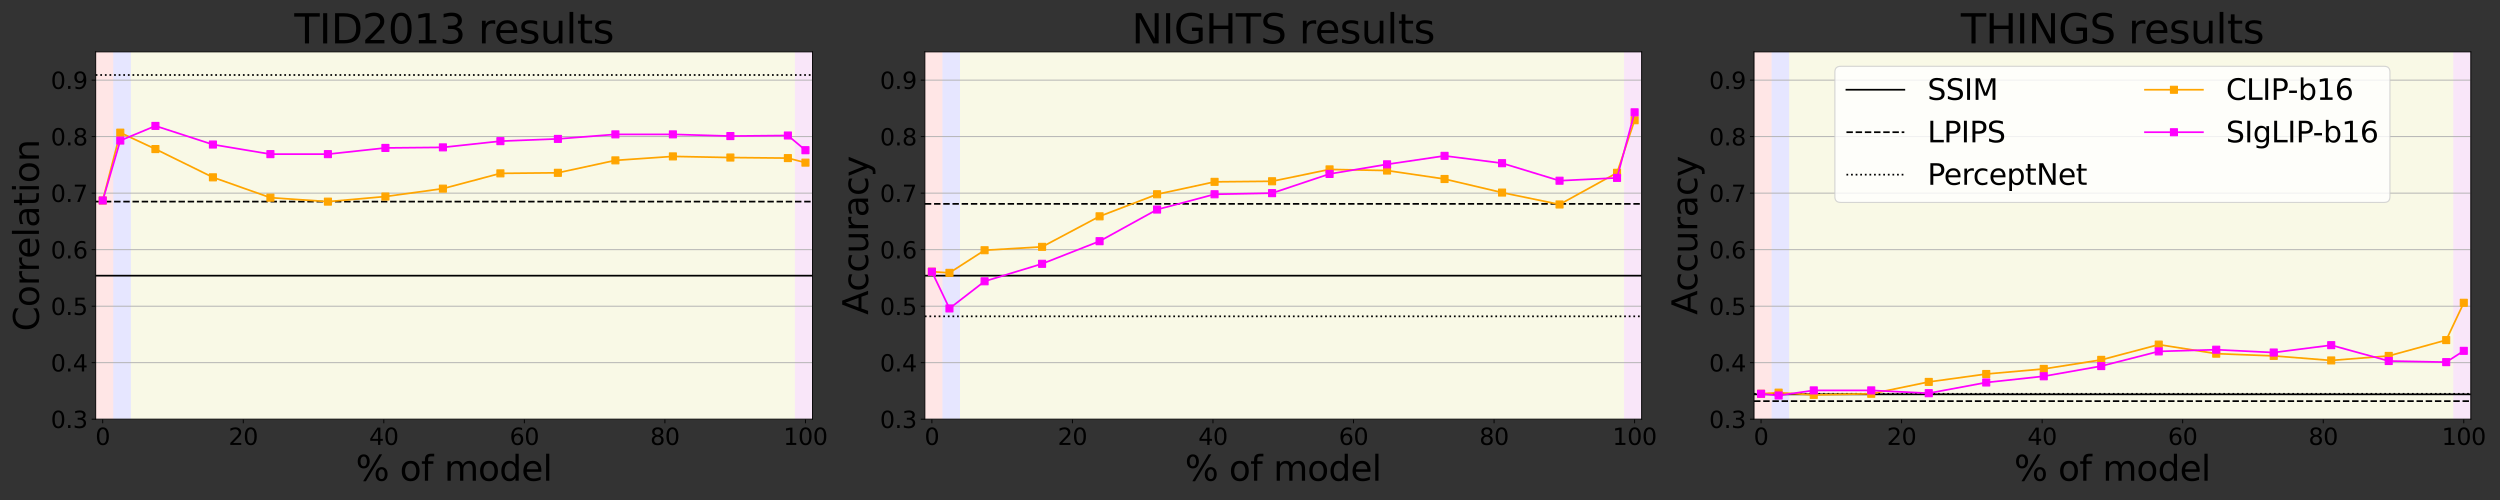 <?xml version="1.0" encoding="utf-8" standalone="no"?>
<!DOCTYPE svg PUBLIC "-//W3C//DTD SVG 1.1//EN"
  "http://www.w3.org/Graphics/SVG/1.1/DTD/svg11.dtd">
<svg xmlns:xlink="http://www.w3.org/1999/xlink" width="2160pt" height="432pt" viewBox="0 0 2160 432" xmlns="http://www.w3.org/2000/svg" version="1.1">
 <rect x="0" y="0" width="2160" height="432" fill="#333333" stroke="none"/>
 <defs>
  <style type="text/css">*{stroke-linejoin: round; stroke-linecap: butt}</style>
 </defs>
 <g id="figure_1">
  <g id="patch_1">
   <path d="M 0 432 
L 2160 432 
L 2160 0 
L 0 0 
L 0 432 
z
" style="fill: none"/>
  </g>
  <g id="axes_1">
   <g id="patch_2">
    <path d="M 82.675 362.2 
L 701.977 362.2 
L 701.977 44.8 
L 82.675 44.8 
z
" style="fill: #ffffff"/>
   </g>
   <g id="patch_3">
    <path d="M 82.675 362.2 
L 82.675 44.8 
L 97.854 44.8 
L 97.854 362.2 
z
" clip-path="url(#p4f74d833d4)" style="fill: #ff0000; opacity: 0.1"/>
   </g>
   <g id="patch_4">
    <path d="M 97.854 362.2 
L 97.854 44.8 
L 113.033 44.8 
L 113.033 362.2 
z
" clip-path="url(#p4f74d833d4)" style="fill: #0000ff; opacity: 0.1"/>
   </g>
   <g id="patch_5">
    <path d="M 113.033 362.2 
L 113.033 44.8 
L 686.798 44.8 
L 686.798 362.2 
z
" clip-path="url(#p4f74d833d4)" style="fill: #bfbf00; opacity: 0.1"/>
   </g>
   <g id="patch_6">
    <path d="M 686.798 362.2 
L 686.798 44.8 
L 701.977 44.8 
L 701.977 362.2 
z
" clip-path="url(#p4f74d833d4)" style="fill: #bf00bf; opacity: 0.1"/>
   </g>
   <g id="matplotlib.axis_1">
    <g id="xtick_1">
     <g id="line2d_1">
      <defs>
       <path id="m63f1bf7f92" d="M 0 0 
L 0 3.5 
" style="stroke: #000000; stroke-width: 0.8"/>
      </defs>
      <g>
       <use xlink:href="#m63f1bf7f92" x="88.747" y="362.2" style="stroke: #000000; stroke-width: 0.8"/>
      </g>
     </g>
     <g id="text_1">
      <!-- 0 -->
      <g transform="translate(82.384 384.397) scale(0.2 -0.2)">
       <defs>
        <path id="DejaVuSans-30" d="M 2034 4250 
Q 1547 4250 1301 3770 
Q 1056 3291 1056 2328 
Q 1056 1369 1301 889 
Q 1547 409 2034 409 
Q 2525 409 2770 889 
Q 3016 1369 3016 2328 
Q 3016 3291 2770 3770 
Q 2525 4250 2034 4250 
z
M 2034 4750 
Q 2819 4750 3233 4129 
Q 3647 3509 3647 2328 
Q 3647 1150 3233 529 
Q 2819 -91 2034 -91 
Q 1250 -91 836 529 
Q 422 1150 422 2328 
Q 422 3509 836 4129 
Q 1250 4750 2034 4750 
z
" transform="scale(0.016)"/>
       </defs>
       <use xlink:href="#DejaVuSans-30"/>
      </g>
     </g>
    </g>
    <g id="xtick_2">
     <g id="line2d_2">
      <g>
       <use xlink:href="#m63f1bf7f92" x="210.178" y="362.2" style="stroke: #000000; stroke-width: 0.8"/>
      </g>
     </g>
     <g id="text_2">
      <!-- 20 -->
      <g transform="translate(197.453 384.397) scale(0.2 -0.2)">
       <defs>
        <path id="DejaVuSans-32" d="M 1228 531 
L 3431 531 
L 3431 0 
L 469 0 
L 469 531 
Q 828 903 1448 1529 
Q 2069 2156 2228 2338 
Q 2531 2678 2651 2914 
Q 2772 3150 2772 3378 
Q 2772 3750 2511 3984 
Q 2250 4219 1831 4219 
Q 1534 4219 1204 4116 
Q 875 4013 500 3803 
L 500 4441 
Q 881 4594 1212 4672 
Q 1544 4750 1819 4750 
Q 2544 4750 2975 4387 
Q 3406 4025 3406 3419 
Q 3406 3131 3298 2873 
Q 3191 2616 2906 2266 
Q 2828 2175 2409 1742 
Q 1991 1309 1228 531 
z
" transform="scale(0.016)"/>
       </defs>
       <use xlink:href="#DejaVuSans-32"/>
       <use xlink:href="#DejaVuSans-30" x="63.623"/>
      </g>
     </g>
    </g>
    <g id="xtick_3">
     <g id="line2d_3">
      <g>
       <use xlink:href="#m63f1bf7f92" x="331.61" y="362.2" style="stroke: #000000; stroke-width: 0.8"/>
      </g>
     </g>
     <g id="text_3">
      <!-- 40 -->
      <g transform="translate(318.885 384.397) scale(0.2 -0.2)">
       <defs>
        <path id="DejaVuSans-34" d="M 2419 4116 
L 825 1625 
L 2419 1625 
L 2419 4116 
z
M 2253 4666 
L 3047 4666 
L 3047 1625 
L 3713 1625 
L 3713 1100 
L 3047 1100 
L 3047 0 
L 2419 0 
L 2419 1100 
L 313 1100 
L 313 1709 
L 2253 4666 
z
" transform="scale(0.016)"/>
       </defs>
       <use xlink:href="#DejaVuSans-34"/>
       <use xlink:href="#DejaVuSans-30" x="63.623"/>
      </g>
     </g>
    </g>
    <g id="xtick_4">
     <g id="line2d_4">
      <g>
       <use xlink:href="#m63f1bf7f92" x="453.042" y="362.2" style="stroke: #000000; stroke-width: 0.8"/>
      </g>
     </g>
     <g id="text_4">
      <!-- 60 -->
      <g transform="translate(440.317 384.397) scale(0.2 -0.2)">
       <defs>
        <path id="DejaVuSans-36" d="M 2113 2584 
Q 1688 2584 1439 2293 
Q 1191 2003 1191 1497 
Q 1191 994 1439 701 
Q 1688 409 2113 409 
Q 2538 409 2786 701 
Q 3034 994 3034 1497 
Q 3034 2003 2786 2293 
Q 2538 2584 2113 2584 
z
M 3366 4563 
L 3366 3988 
Q 3128 4100 2886 4159 
Q 2644 4219 2406 4219 
Q 1781 4219 1451 3797 
Q 1122 3375 1075 2522 
Q 1259 2794 1537 2939 
Q 1816 3084 2150 3084 
Q 2853 3084 3261 2657 
Q 3669 2231 3669 1497 
Q 3669 778 3244 343 
Q 2819 -91 2113 -91 
Q 1303 -91 875 529 
Q 447 1150 447 2328 
Q 447 3434 972 4092 
Q 1497 4750 2381 4750 
Q 2619 4750 2861 4703 
Q 3103 4656 3366 4563 
z
" transform="scale(0.016)"/>
       </defs>
       <use xlink:href="#DejaVuSans-36"/>
       <use xlink:href="#DejaVuSans-30" x="63.623"/>
      </g>
     </g>
    </g>
    <g id="xtick_5">
     <g id="line2d_5">
      <g>
       <use xlink:href="#m63f1bf7f92" x="574.474" y="362.2" style="stroke: #000000; stroke-width: 0.8"/>
      </g>
     </g>
     <g id="text_5">
      <!-- 80 -->
      <g transform="translate(561.749 384.397) scale(0.2 -0.2)">
       <defs>
        <path id="DejaVuSans-38" d="M 2034 2216 
Q 1584 2216 1326 1975 
Q 1069 1734 1069 1313 
Q 1069 891 1326 650 
Q 1584 409 2034 409 
Q 2484 409 2743 651 
Q 3003 894 3003 1313 
Q 3003 1734 2745 1975 
Q 2488 2216 2034 2216 
z
M 1403 2484 
Q 997 2584 770 2862 
Q 544 3141 544 3541 
Q 544 4100 942 4425 
Q 1341 4750 2034 4750 
Q 2731 4750 3128 4425 
Q 3525 4100 3525 3541 
Q 3525 3141 3298 2862 
Q 3072 2584 2669 2484 
Q 3125 2378 3379 2068 
Q 3634 1759 3634 1313 
Q 3634 634 3220 271 
Q 2806 -91 2034 -91 
Q 1263 -91 848 271 
Q 434 634 434 1313 
Q 434 1759 690 2068 
Q 947 2378 1403 2484 
z
M 1172 3481 
Q 1172 3119 1398 2916 
Q 1625 2713 2034 2713 
Q 2441 2713 2670 2916 
Q 2900 3119 2900 3481 
Q 2900 3844 2670 4047 
Q 2441 4250 2034 4250 
Q 1625 4250 1398 4047 
Q 1172 3844 1172 3481 
z
" transform="scale(0.016)"/>
       </defs>
       <use xlink:href="#DejaVuSans-38"/>
       <use xlink:href="#DejaVuSans-30" x="63.623"/>
      </g>
     </g>
    </g>
    <g id="xtick_6">
     <g id="line2d_6">
      <g>
       <use xlink:href="#m63f1bf7f92" x="695.905" y="362.2" style="stroke: #000000; stroke-width: 0.8"/>
      </g>
     </g>
     <g id="text_6">
      <!-- 100 -->
      <g transform="translate(676.818 384.397) scale(0.2 -0.2)">
       <defs>
        <path id="DejaVuSans-31" d="M 794 531 
L 1825 531 
L 1825 4091 
L 703 3866 
L 703 4441 
L 1819 4666 
L 2450 4666 
L 2450 531 
L 3481 531 
L 3481 0 
L 794 0 
L 794 531 
z
" transform="scale(0.016)"/>
       </defs>
       <use xlink:href="#DejaVuSans-31"/>
       <use xlink:href="#DejaVuSans-30" x="63.623"/>
       <use xlink:href="#DejaVuSans-30" x="127.246"/>
      </g>
     </g>
    </g>
    <g id="text_7">
     <!-- % of model -->
     <g transform="translate(307.372 415.352) scale(0.3 -0.3)">
      <defs>
       <path id="DejaVuSans-25" d="M 4653 2053 
Q 4381 2053 4226 1822 
Q 4072 1591 4072 1178 
Q 4072 772 4226 539 
Q 4381 306 4653 306 
Q 4919 306 5073 539 
Q 5228 772 5228 1178 
Q 5228 1588 5073 1820 
Q 4919 2053 4653 2053 
z
M 4653 2450 
Q 5147 2450 5437 2106 
Q 5728 1763 5728 1178 
Q 5728 594 5436 251 
Q 5144 -91 4653 -91 
Q 4153 -91 3862 251 
Q 3572 594 3572 1178 
Q 3572 1766 3864 2108 
Q 4156 2450 4653 2450 
z
M 1428 4353 
Q 1159 4353 1004 4120 
Q 850 3888 850 3481 
Q 850 3069 1003 2837 
Q 1156 2606 1428 2606 
Q 1700 2606 1854 2837 
Q 2009 3069 2009 3481 
Q 2009 3884 1853 4118 
Q 1697 4353 1428 4353 
z
M 4250 4750 
L 4750 4750 
L 1831 -91 
L 1331 -91 
L 4250 4750 
z
M 1428 4750 
Q 1922 4750 2215 4408 
Q 2509 4066 2509 3481 
Q 2509 2891 2217 2550 
Q 1925 2209 1428 2209 
Q 931 2209 642 2551 
Q 353 2894 353 3481 
Q 353 4063 643 4406 
Q 934 4750 1428 4750 
z
" transform="scale(0.016)"/>
       <path id="DejaVuSans-20" transform="scale(0.016)"/>
       <path id="DejaVuSans-6f" d="M 1959 3097 
Q 1497 3097 1228 2736 
Q 959 2375 959 1747 
Q 959 1119 1226 758 
Q 1494 397 1959 397 
Q 2419 397 2687 759 
Q 2956 1122 2956 1747 
Q 2956 2369 2687 2733 
Q 2419 3097 1959 3097 
z
M 1959 3584 
Q 2709 3584 3137 3096 
Q 3566 2609 3566 1747 
Q 3566 888 3137 398 
Q 2709 -91 1959 -91 
Q 1206 -91 779 398 
Q 353 888 353 1747 
Q 353 2609 779 3096 
Q 1206 3584 1959 3584 
z
" transform="scale(0.016)"/>
       <path id="DejaVuSans-66" d="M 2375 4863 
L 2375 4384 
L 1825 4384 
Q 1516 4384 1395 4259 
Q 1275 4134 1275 3809 
L 1275 3500 
L 2222 3500 
L 2222 3053 
L 1275 3053 
L 1275 0 
L 697 0 
L 697 3053 
L 147 3053 
L 147 3500 
L 697 3500 
L 697 3744 
Q 697 4328 969 4595 
Q 1241 4863 1831 4863 
L 2375 4863 
z
" transform="scale(0.016)"/>
       <path id="DejaVuSans-6d" d="M 3328 2828 
Q 3544 3216 3844 3400 
Q 4144 3584 4550 3584 
Q 5097 3584 5394 3201 
Q 5691 2819 5691 2113 
L 5691 0 
L 5113 0 
L 5113 2094 
Q 5113 2597 4934 2840 
Q 4756 3084 4391 3084 
Q 3944 3084 3684 2787 
Q 3425 2491 3425 1978 
L 3425 0 
L 2847 0 
L 2847 2094 
Q 2847 2600 2669 2842 
Q 2491 3084 2119 3084 
Q 1678 3084 1418 2786 
Q 1159 2488 1159 1978 
L 1159 0 
L 581 0 
L 581 3500 
L 1159 3500 
L 1159 2956 
Q 1356 3278 1631 3431 
Q 1906 3584 2284 3584 
Q 2666 3584 2933 3390 
Q 3200 3197 3328 2828 
z
" transform="scale(0.016)"/>
       <path id="DejaVuSans-64" d="M 2906 2969 
L 2906 4863 
L 3481 4863 
L 3481 0 
L 2906 0 
L 2906 525 
Q 2725 213 2448 61 
Q 2172 -91 1784 -91 
Q 1150 -91 751 415 
Q 353 922 353 1747 
Q 353 2572 751 3078 
Q 1150 3584 1784 3584 
Q 2172 3584 2448 3432 
Q 2725 3281 2906 2969 
z
M 947 1747 
Q 947 1113 1208 752 
Q 1469 391 1925 391 
Q 2381 391 2643 752 
Q 2906 1113 2906 1747 
Q 2906 2381 2643 2742 
Q 2381 3103 1925 3103 
Q 1469 3103 1208 2742 
Q 947 2381 947 1747 
z
" transform="scale(0.016)"/>
       <path id="DejaVuSans-65" d="M 3597 1894 
L 3597 1613 
L 953 1613 
Q 991 1019 1311 708 
Q 1631 397 2203 397 
Q 2534 397 2845 478 
Q 3156 559 3463 722 
L 3463 178 
Q 3153 47 2828 -22 
Q 2503 -91 2169 -91 
Q 1331 -91 842 396 
Q 353 884 353 1716 
Q 353 2575 817 3079 
Q 1281 3584 2069 3584 
Q 2775 3584 3186 3129 
Q 3597 2675 3597 1894 
z
M 3022 2063 
Q 3016 2534 2758 2815 
Q 2500 3097 2075 3097 
Q 1594 3097 1305 2825 
Q 1016 2553 972 2059 
L 3022 2063 
z
" transform="scale(0.016)"/>
       <path id="DejaVuSans-6c" d="M 603 4863 
L 1178 4863 
L 1178 0 
L 603 0 
L 603 4863 
z
" transform="scale(0.016)"/>
      </defs>
      <use xlink:href="#DejaVuSans-25"/>
      <use xlink:href="#DejaVuSans-20" x="95.02"/>
      <use xlink:href="#DejaVuSans-6f" x="126.807"/>
      <use xlink:href="#DejaVuSans-66" x="187.988"/>
      <use xlink:href="#DejaVuSans-20" x="223.193"/>
      <use xlink:href="#DejaVuSans-6d" x="254.98"/>
      <use xlink:href="#DejaVuSans-6f" x="352.393"/>
      <use xlink:href="#DejaVuSans-64" x="413.574"/>
      <use xlink:href="#DejaVuSans-65" x="477.051"/>
      <use xlink:href="#DejaVuSans-6c" x="538.574"/>
     </g>
    </g>
   </g>
   <g id="matplotlib.axis_2">
    <g id="ytick_1">
     <g id="line2d_7">
      <path d="M 82.675 362.2 
L 701.977 362.2 
" clip-path="url(#p4f74d833d4)" style="fill: none; stroke: #b0b0b0; stroke-width: 0.8; stroke-linecap: square"/>
     </g>
     <g id="line2d_8">
      <defs>
       <path id="m6ce3b55450" d="M 0 0 
L -3.5 0 
" style="stroke: #000000; stroke-width: 0.8"/>
      </defs>
      <g>
       <use xlink:href="#m6ce3b55450" x="82.675" y="362.2" style="stroke: #000000; stroke-width: 0.8"/>
      </g>
     </g>
     <g id="text_8">
      <!-- 0.3 -->
      <g transform="translate(43.869 369.798) scale(0.2 -0.2)">
       <defs>
        <path id="DejaVuSans-2e" d="M 684 794 
L 1344 794 
L 1344 0 
L 684 0 
L 684 794 
z
" transform="scale(0.016)"/>
        <path id="DejaVuSans-33" d="M 2597 2516 
Q 3050 2419 3304 2112 
Q 3559 1806 3559 1356 
Q 3559 666 3084 287 
Q 2609 -91 1734 -91 
Q 1441 -91 1130 -33 
Q 819 25 488 141 
L 488 750 
Q 750 597 1062 519 
Q 1375 441 1716 441 
Q 2309 441 2620 675 
Q 2931 909 2931 1356 
Q 2931 1769 2642 2001 
Q 2353 2234 1838 2234 
L 1294 2234 
L 1294 2753 
L 1863 2753 
Q 2328 2753 2575 2939 
Q 2822 3125 2822 3475 
Q 2822 3834 2567 4026 
Q 2313 4219 1838 4219 
Q 1578 4219 1281 4162 
Q 984 4106 628 3988 
L 628 4550 
Q 988 4650 1302 4700 
Q 1616 4750 1894 4750 
Q 2613 4750 3031 4423 
Q 3450 4097 3450 3541 
Q 3450 3153 3228 2886 
Q 3006 2619 2597 2516 
z
" transform="scale(0.016)"/>
       </defs>
       <use xlink:href="#DejaVuSans-30"/>
       <use xlink:href="#DejaVuSans-2e" x="63.623"/>
       <use xlink:href="#DejaVuSans-33" x="95.41"/>
      </g>
     </g>
    </g>
    <g id="ytick_2">
     <g id="line2d_9">
      <path d="M 82.675 313.369 
L 701.977 313.369 
" clip-path="url(#p4f74d833d4)" style="fill: none; stroke: #b0b0b0; stroke-width: 0.8; stroke-linecap: square"/>
     </g>
     <g id="line2d_10">
      <g>
       <use xlink:href="#m6ce3b55450" x="82.675" y="313.369" style="stroke: #000000; stroke-width: 0.8"/>
      </g>
     </g>
     <g id="text_9">
      <!-- 0.4 -->
      <g transform="translate(43.869 320.968) scale(0.2 -0.2)">
       <use xlink:href="#DejaVuSans-30"/>
       <use xlink:href="#DejaVuSans-2e" x="63.623"/>
       <use xlink:href="#DejaVuSans-34" x="95.41"/>
      </g>
     </g>
    </g>
    <g id="ytick_3">
     <g id="line2d_11">
      <path d="M 82.675 264.538 
L 701.977 264.538 
" clip-path="url(#p4f74d833d4)" style="fill: none; stroke: #b0b0b0; stroke-width: 0.8; stroke-linecap: square"/>
     </g>
     <g id="line2d_12">
      <g>
       <use xlink:href="#m6ce3b55450" x="82.675" y="264.538" style="stroke: #000000; stroke-width: 0.8"/>
      </g>
     </g>
     <g id="text_10">
      <!-- 0.5 -->
      <g transform="translate(43.869 272.137) scale(0.2 -0.2)">
       <defs>
        <path id="DejaVuSans-35" d="M 691 4666 
L 3169 4666 
L 3169 4134 
L 1269 4134 
L 1269 2991 
Q 1406 3038 1543 3061 
Q 1681 3084 1819 3084 
Q 2600 3084 3056 2656 
Q 3513 2228 3513 1497 
Q 3513 744 3044 326 
Q 2575 -91 1722 -91 
Q 1428 -91 1123 -41 
Q 819 9 494 109 
L 494 744 
Q 775 591 1075 516 
Q 1375 441 1709 441 
Q 2250 441 2565 725 
Q 2881 1009 2881 1497 
Q 2881 1984 2565 2268 
Q 2250 2553 1709 2553 
Q 1456 2553 1204 2497 
Q 953 2441 691 2322 
L 691 4666 
z
" transform="scale(0.016)"/>
       </defs>
       <use xlink:href="#DejaVuSans-30"/>
       <use xlink:href="#DejaVuSans-2e" x="63.623"/>
       <use xlink:href="#DejaVuSans-35" x="95.41"/>
      </g>
     </g>
    </g>
    <g id="ytick_4">
     <g id="line2d_13">
      <path d="M 82.675 215.708 
L 701.977 215.708 
" clip-path="url(#p4f74d833d4)" style="fill: none; stroke: #b0b0b0; stroke-width: 0.8; stroke-linecap: square"/>
     </g>
     <g id="line2d_14">
      <g>
       <use xlink:href="#m6ce3b55450" x="82.675" y="215.708" style="stroke: #000000; stroke-width: 0.8"/>
      </g>
     </g>
     <g id="text_11">
      <!-- 0.6 -->
      <g transform="translate(43.869 223.306) scale(0.2 -0.2)">
       <use xlink:href="#DejaVuSans-30"/>
       <use xlink:href="#DejaVuSans-2e" x="63.623"/>
       <use xlink:href="#DejaVuSans-36" x="95.41"/>
      </g>
     </g>
    </g>
    <g id="ytick_5">
     <g id="line2d_15">
      <path d="M 82.675 166.877 
L 701.977 166.877 
" clip-path="url(#p4f74d833d4)" style="fill: none; stroke: #b0b0b0; stroke-width: 0.8; stroke-linecap: square"/>
     </g>
     <g id="line2d_16">
      <g>
       <use xlink:href="#m6ce3b55450" x="82.675" y="166.877" style="stroke: #000000; stroke-width: 0.8"/>
      </g>
     </g>
     <g id="text_12">
      <!-- 0.7 -->
      <g transform="translate(43.869 174.475) scale(0.2 -0.2)">
       <defs>
        <path id="DejaVuSans-37" d="M 525 4666 
L 3525 4666 
L 3525 4397 
L 1831 0 
L 1172 0 
L 2766 4134 
L 525 4134 
L 525 4666 
z
" transform="scale(0.016)"/>
       </defs>
       <use xlink:href="#DejaVuSans-30"/>
       <use xlink:href="#DejaVuSans-2e" x="63.623"/>
       <use xlink:href="#DejaVuSans-37" x="95.41"/>
      </g>
     </g>
    </g>
    <g id="ytick_6">
     <g id="line2d_17">
      <path d="M 82.675 118.046 
L 701.977 118.046 
" clip-path="url(#p4f74d833d4)" style="fill: none; stroke: #b0b0b0; stroke-width: 0.8; stroke-linecap: square"/>
     </g>
     <g id="line2d_18">
      <g>
       <use xlink:href="#m6ce3b55450" x="82.675" y="118.046" style="stroke: #000000; stroke-width: 0.8"/>
      </g>
     </g>
     <g id="text_13">
      <!-- 0.8 -->
      <g transform="translate(43.869 125.645) scale(0.2 -0.2)">
       <use xlink:href="#DejaVuSans-30"/>
       <use xlink:href="#DejaVuSans-2e" x="63.623"/>
       <use xlink:href="#DejaVuSans-38" x="95.41"/>
      </g>
     </g>
    </g>
    <g id="ytick_7">
     <g id="line2d_19">
      <path d="M 82.675 69.215 
L 701.977 69.215 
" clip-path="url(#p4f74d833d4)" style="fill: none; stroke: #b0b0b0; stroke-width: 0.8; stroke-linecap: square"/>
     </g>
     <g id="line2d_20">
      <g>
       <use xlink:href="#m6ce3b55450" x="82.675" y="69.215" style="stroke: #000000; stroke-width: 0.8"/>
      </g>
     </g>
     <g id="text_14">
      <!-- 0.9 -->
      <g transform="translate(43.869 76.814) scale(0.2 -0.2)">
       <defs>
        <path id="DejaVuSans-39" d="M 703 97 
L 703 672 
Q 941 559 1184 500 
Q 1428 441 1663 441 
Q 2288 441 2617 861 
Q 2947 1281 2994 2138 
Q 2813 1869 2534 1725 
Q 2256 1581 1919 1581 
Q 1219 1581 811 2004 
Q 403 2428 403 3163 
Q 403 3881 828 4315 
Q 1253 4750 1959 4750 
Q 2769 4750 3195 4129 
Q 3622 3509 3622 2328 
Q 3622 1225 3098 567 
Q 2575 -91 1691 -91 
Q 1453 -91 1209 -44 
Q 966 3 703 97 
z
M 1959 2075 
Q 2384 2075 2632 2365 
Q 2881 2656 2881 3163 
Q 2881 3666 2632 3958 
Q 2384 4250 1959 4250 
Q 1534 4250 1286 3958 
Q 1038 3666 1038 3163 
Q 1038 2656 1286 2365 
Q 1534 2075 1959 2075 
z
" transform="scale(0.016)"/>
       </defs>
       <use xlink:href="#DejaVuSans-30"/>
       <use xlink:href="#DejaVuSans-2e" x="63.623"/>
       <use xlink:href="#DejaVuSans-39" x="95.41"/>
      </g>
     </g>
    </g>
    <g id="text_15">
     <!-- Correlation -->
     <g transform="translate(33.63 286.206) rotate(-90) scale(0.3 -0.3)">
      <defs>
       <path id="DejaVuSans-43" d="M 4122 4306 
L 4122 3641 
Q 3803 3938 3442 4084 
Q 3081 4231 2675 4231 
Q 1875 4231 1450 3742 
Q 1025 3253 1025 2328 
Q 1025 1406 1450 917 
Q 1875 428 2675 428 
Q 3081 428 3442 575 
Q 3803 722 4122 1019 
L 4122 359 
Q 3791 134 3420 21 
Q 3050 -91 2638 -91 
Q 1578 -91 968 557 
Q 359 1206 359 2328 
Q 359 3453 968 4101 
Q 1578 4750 2638 4750 
Q 3056 4750 3426 4639 
Q 3797 4528 4122 4306 
z
" transform="scale(0.016)"/>
       <path id="DejaVuSans-72" d="M 2631 2963 
Q 2534 3019 2420 3045 
Q 2306 3072 2169 3072 
Q 1681 3072 1420 2755 
Q 1159 2438 1159 1844 
L 1159 0 
L 581 0 
L 581 3500 
L 1159 3500 
L 1159 2956 
Q 1341 3275 1631 3429 
Q 1922 3584 2338 3584 
Q 2397 3584 2469 3576 
Q 2541 3569 2628 3553 
L 2631 2963 
z
" transform="scale(0.016)"/>
       <path id="DejaVuSans-61" d="M 2194 1759 
Q 1497 1759 1228 1600 
Q 959 1441 959 1056 
Q 959 750 1161 570 
Q 1363 391 1709 391 
Q 2188 391 2477 730 
Q 2766 1069 2766 1631 
L 2766 1759 
L 2194 1759 
z
M 3341 1997 
L 3341 0 
L 2766 0 
L 2766 531 
Q 2569 213 2275 61 
Q 1981 -91 1556 -91 
Q 1019 -91 701 211 
Q 384 513 384 1019 
Q 384 1609 779 1909 
Q 1175 2209 1959 2209 
L 2766 2209 
L 2766 2266 
Q 2766 2663 2505 2880 
Q 2244 3097 1772 3097 
Q 1472 3097 1187 3025 
Q 903 2953 641 2809 
L 641 3341 
Q 956 3463 1253 3523 
Q 1550 3584 1831 3584 
Q 2591 3584 2966 3190 
Q 3341 2797 3341 1997 
z
" transform="scale(0.016)"/>
       <path id="DejaVuSans-74" d="M 1172 4494 
L 1172 3500 
L 2356 3500 
L 2356 3053 
L 1172 3053 
L 1172 1153 
Q 1172 725 1289 603 
Q 1406 481 1766 481 
L 2356 481 
L 2356 0 
L 1766 0 
Q 1100 0 847 248 
Q 594 497 594 1153 
L 594 3053 
L 172 3053 
L 172 3500 
L 594 3500 
L 594 4494 
L 1172 4494 
z
" transform="scale(0.016)"/>
       <path id="DejaVuSans-69" d="M 603 3500 
L 1178 3500 
L 1178 0 
L 603 0 
L 603 3500 
z
M 603 4863 
L 1178 4863 
L 1178 4134 
L 603 4134 
L 603 4863 
z
" transform="scale(0.016)"/>
       <path id="DejaVuSans-6e" d="M 3513 2113 
L 3513 0 
L 2938 0 
L 2938 2094 
Q 2938 2591 2744 2837 
Q 2550 3084 2163 3084 
Q 1697 3084 1428 2787 
Q 1159 2491 1159 1978 
L 1159 0 
L 581 0 
L 581 3500 
L 1159 3500 
L 1159 2956 
Q 1366 3272 1645 3428 
Q 1925 3584 2291 3584 
Q 2894 3584 3203 3211 
Q 3513 2838 3513 2113 
z
" transform="scale(0.016)"/>
      </defs>
      <use xlink:href="#DejaVuSans-43"/>
      <use xlink:href="#DejaVuSans-6f" x="69.824"/>
      <use xlink:href="#DejaVuSans-72" x="131.006"/>
      <use xlink:href="#DejaVuSans-72" x="170.369"/>
      <use xlink:href="#DejaVuSans-65" x="209.232"/>
      <use xlink:href="#DejaVuSans-6c" x="270.756"/>
      <use xlink:href="#DejaVuSans-61" x="298.539"/>
      <use xlink:href="#DejaVuSans-74" x="359.818"/>
      <use xlink:href="#DejaVuSans-69" x="399.027"/>
      <use xlink:href="#DejaVuSans-6f" x="426.811"/>
      <use xlink:href="#DejaVuSans-6e" x="487.992"/>
     </g>
    </g>
   </g>
   <g id="line2d_21">
    <path d="M 82.675 238.17 
L 701.977 238.17 
" clip-path="url(#p4f74d833d4)" style="fill: none; stroke: #000000; stroke-width: 1.5; stroke-linecap: square"/>
   </g>
   <g id="line2d_22">
    <path d="M 82.675 174.202 
L 701.977 174.202 
" clip-path="url(#p4f74d833d4)" style="fill: none; stroke-dasharray: 5.55,2.4; stroke-dashoffset: 0; stroke: #000000; stroke-width: 1.5"/>
   </g>
   <g id="line2d_23">
    <path d="M 82.675 64.821 
L 701.977 64.821 
" clip-path="url(#p4f74d833d4)" style="fill: none; stroke-dasharray: 1.5,2.475; stroke-dashoffset: 0; stroke: #000000; stroke-width: 1.5"/>
   </g>
   <g id="line2d_24">
    <path d="M 88.747 173.225 
L 103.926 114.628 
L 134.283 128.789 
L 183.96 153.204 
L 233.637 170.783 
L 283.313 174.202 
L 332.99 169.807 
L 382.667 162.97 
L 432.343 149.786 
L 482.02 149.298 
L 531.697 138.555 
L 581.373 135.137 
L 631.05 136.114 
L 680.726 136.602 
L 695.905 140.508 
" clip-path="url(#p4f74d833d4)" style="fill: none; stroke: #ffa500; stroke-width: 1.5; stroke-linecap: square"/>
    <defs>
     <path id="ma39f97c49f" d="M -3 3 
L 3 3 
L 3 -3 
L -3 -3 
z
" style="stroke: #ffa500; stroke-linejoin: miter"/>
    </defs>
    <g clip-path="url(#p4f74d833d4)">
     <use xlink:href="#ma39f97c49f" x="88.747" y="173.225" style="fill: #ffa500; stroke: #ffa500; stroke-linejoin: miter"/>
     <use xlink:href="#ma39f97c49f" x="103.926" y="114.628" style="fill: #ffa500; stroke: #ffa500; stroke-linejoin: miter"/>
     <use xlink:href="#ma39f97c49f" x="134.283" y="128.789" style="fill: #ffa500; stroke: #ffa500; stroke-linejoin: miter"/>
     <use xlink:href="#ma39f97c49f" x="183.96" y="153.204" style="fill: #ffa500; stroke: #ffa500; stroke-linejoin: miter"/>
     <use xlink:href="#ma39f97c49f" x="233.637" y="170.783" style="fill: #ffa500; stroke: #ffa500; stroke-linejoin: miter"/>
     <use xlink:href="#ma39f97c49f" x="283.313" y="174.202" style="fill: #ffa500; stroke: #ffa500; stroke-linejoin: miter"/>
     <use xlink:href="#ma39f97c49f" x="332.99" y="169.807" style="fill: #ffa500; stroke: #ffa500; stroke-linejoin: miter"/>
     <use xlink:href="#ma39f97c49f" x="382.667" y="162.97" style="fill: #ffa500; stroke: #ffa500; stroke-linejoin: miter"/>
     <use xlink:href="#ma39f97c49f" x="432.343" y="149.786" style="fill: #ffa500; stroke: #ffa500; stroke-linejoin: miter"/>
     <use xlink:href="#ma39f97c49f" x="482.02" y="149.298" style="fill: #ffa500; stroke: #ffa500; stroke-linejoin: miter"/>
     <use xlink:href="#ma39f97c49f" x="531.697" y="138.555" style="fill: #ffa500; stroke: #ffa500; stroke-linejoin: miter"/>
     <use xlink:href="#ma39f97c49f" x="581.373" y="135.137" style="fill: #ffa500; stroke: #ffa500; stroke-linejoin: miter"/>
     <use xlink:href="#ma39f97c49f" x="631.05" y="136.114" style="fill: #ffa500; stroke: #ffa500; stroke-linejoin: miter"/>
     <use xlink:href="#ma39f97c49f" x="680.726" y="136.602" style="fill: #ffa500; stroke: #ffa500; stroke-linejoin: miter"/>
     <use xlink:href="#ma39f97c49f" x="695.905" y="140.508" style="fill: #ffa500; stroke: #ffa500; stroke-linejoin: miter"/>
    </g>
   </g>
   <g id="line2d_25">
    <path d="M 88.747 173.225 
L 103.926 121.464 
L 134.283 108.768 
L 183.96 124.882 
L 233.637 133.184 
L 283.313 133.184 
L 332.99 127.812 
L 382.667 127.324 
L 432.343 121.953 
L 482.02 119.999 
L 531.697 116.093 
L 581.373 116.093 
L 631.05 117.558 
L 680.726 117.07 
L 695.905 129.766 
" clip-path="url(#p4f74d833d4)" style="fill: none; stroke: #ff00ff; stroke-width: 1.5; stroke-linecap: square"/>
    <defs>
     <path id="m5cb991c716" d="M -3 3 
L 3 3 
L 3 -3 
L -3 -3 
z
" style="stroke: #ff00ff; stroke-linejoin: miter"/>
    </defs>
    <g clip-path="url(#p4f74d833d4)">
     <use xlink:href="#m5cb991c716" x="88.747" y="173.225" style="fill: #ff00ff; stroke: #ff00ff; stroke-linejoin: miter"/>
     <use xlink:href="#m5cb991c716" x="103.926" y="121.464" style="fill: #ff00ff; stroke: #ff00ff; stroke-linejoin: miter"/>
     <use xlink:href="#m5cb991c716" x="134.283" y="108.768" style="fill: #ff00ff; stroke: #ff00ff; stroke-linejoin: miter"/>
     <use xlink:href="#m5cb991c716" x="183.96" y="124.882" style="fill: #ff00ff; stroke: #ff00ff; stroke-linejoin: miter"/>
     <use xlink:href="#m5cb991c716" x="233.637" y="133.184" style="fill: #ff00ff; stroke: #ff00ff; stroke-linejoin: miter"/>
     <use xlink:href="#m5cb991c716" x="283.313" y="133.184" style="fill: #ff00ff; stroke: #ff00ff; stroke-linejoin: miter"/>
     <use xlink:href="#m5cb991c716" x="332.99" y="127.812" style="fill: #ff00ff; stroke: #ff00ff; stroke-linejoin: miter"/>
     <use xlink:href="#m5cb991c716" x="382.667" y="127.324" style="fill: #ff00ff; stroke: #ff00ff; stroke-linejoin: miter"/>
     <use xlink:href="#m5cb991c716" x="432.343" y="121.953" style="fill: #ff00ff; stroke: #ff00ff; stroke-linejoin: miter"/>
     <use xlink:href="#m5cb991c716" x="482.02" y="119.999" style="fill: #ff00ff; stroke: #ff00ff; stroke-linejoin: miter"/>
     <use xlink:href="#m5cb991c716" x="531.697" y="116.093" style="fill: #ff00ff; stroke: #ff00ff; stroke-linejoin: miter"/>
     <use xlink:href="#m5cb991c716" x="581.373" y="116.093" style="fill: #ff00ff; stroke: #ff00ff; stroke-linejoin: miter"/>
     <use xlink:href="#m5cb991c716" x="631.05" y="117.558" style="fill: #ff00ff; stroke: #ff00ff; stroke-linejoin: miter"/>
     <use xlink:href="#m5cb991c716" x="680.726" y="117.07" style="fill: #ff00ff; stroke: #ff00ff; stroke-linejoin: miter"/>
     <use xlink:href="#m5cb991c716" x="695.905" y="129.766" style="fill: #ff00ff; stroke: #ff00ff; stroke-linejoin: miter"/>
    </g>
   </g>
   <g id="patch_7">
    <path d="M 82.675 362.2 
L 82.675 44.8 
" style="fill: none; stroke: #000000; stroke-width: 0.8; stroke-linejoin: miter; stroke-linecap: square"/>
   </g>
   <g id="patch_8">
    <path d="M 701.977 362.2 
L 701.977 44.8 
" style="fill: none; stroke: #000000; stroke-width: 0.8; stroke-linejoin: miter; stroke-linecap: square"/>
   </g>
   <g id="patch_9">
    <path d="M 82.675 362.2 
L 701.977 362.2 
" style="fill: none; stroke: #000000; stroke-width: 0.8; stroke-linejoin: miter; stroke-linecap: square"/>
   </g>
   <g id="patch_10">
    <path d="M 82.675 44.8 
L 701.977 44.8 
" style="fill: none; stroke: #000000; stroke-width: 0.8; stroke-linejoin: miter; stroke-linecap: square"/>
   </g>
   <g id="text_16">
    <!-- TID2013 results -->
    <g transform="translate(254.287 37.521) scale(0.35 -0.35)">
     <defs>
      <path id="DejaVuSans-54" d="M -19 4666 
L 3928 4666 
L 3928 4134 
L 2272 4134 
L 2272 0 
L 1638 0 
L 1638 4134 
L -19 4134 
L -19 4666 
z
" transform="scale(0.016)"/>
      <path id="DejaVuSans-49" d="M 628 4666 
L 1259 4666 
L 1259 0 
L 628 0 
L 628 4666 
z
" transform="scale(0.016)"/>
      <path id="DejaVuSans-44" d="M 1259 4147 
L 1259 519 
L 2022 519 
Q 2988 519 3436 956 
Q 3884 1394 3884 2338 
Q 3884 3275 3436 3711 
Q 2988 4147 2022 4147 
L 1259 4147 
z
M 628 4666 
L 1925 4666 
Q 3281 4666 3915 4102 
Q 4550 3538 4550 2338 
Q 4550 1131 3912 565 
Q 3275 0 1925 0 
L 628 0 
L 628 4666 
z
" transform="scale(0.016)"/>
      <path id="DejaVuSans-73" d="M 2834 3397 
L 2834 2853 
Q 2591 2978 2328 3040 
Q 2066 3103 1784 3103 
Q 1356 3103 1142 2972 
Q 928 2841 928 2578 
Q 928 2378 1081 2264 
Q 1234 2150 1697 2047 
L 1894 2003 
Q 2506 1872 2764 1633 
Q 3022 1394 3022 966 
Q 3022 478 2636 193 
Q 2250 -91 1575 -91 
Q 1294 -91 989 -36 
Q 684 19 347 128 
L 347 722 
Q 666 556 975 473 
Q 1284 391 1588 391 
Q 1994 391 2212 530 
Q 2431 669 2431 922 
Q 2431 1156 2273 1281 
Q 2116 1406 1581 1522 
L 1381 1569 
Q 847 1681 609 1914 
Q 372 2147 372 2553 
Q 372 3047 722 3315 
Q 1072 3584 1716 3584 
Q 2034 3584 2315 3537 
Q 2597 3491 2834 3397 
z
" transform="scale(0.016)"/>
      <path id="DejaVuSans-75" d="M 544 1381 
L 544 3500 
L 1119 3500 
L 1119 1403 
Q 1119 906 1312 657 
Q 1506 409 1894 409 
Q 2359 409 2629 706 
Q 2900 1003 2900 1516 
L 2900 3500 
L 3475 3500 
L 3475 0 
L 2900 0 
L 2900 538 
Q 2691 219 2414 64 
Q 2138 -91 1772 -91 
Q 1169 -91 856 284 
Q 544 659 544 1381 
z
M 1991 3584 
L 1991 3584 
z
" transform="scale(0.016)"/>
     </defs>
     <use xlink:href="#DejaVuSans-54"/>
     <use xlink:href="#DejaVuSans-49" x="61.084"/>
     <use xlink:href="#DejaVuSans-44" x="90.576"/>
     <use xlink:href="#DejaVuSans-32" x="167.578"/>
     <use xlink:href="#DejaVuSans-30" x="231.201"/>
     <use xlink:href="#DejaVuSans-31" x="294.824"/>
     <use xlink:href="#DejaVuSans-33" x="358.447"/>
     <use xlink:href="#DejaVuSans-20" x="422.07"/>
     <use xlink:href="#DejaVuSans-72" x="453.857"/>
     <use xlink:href="#DejaVuSans-65" x="492.721"/>
     <use xlink:href="#DejaVuSans-73" x="554.244"/>
     <use xlink:href="#DejaVuSans-75" x="606.344"/>
     <use xlink:href="#DejaVuSans-6c" x="669.723"/>
     <use xlink:href="#DejaVuSans-74" x="697.506"/>
     <use xlink:href="#DejaVuSans-73" x="736.715"/>
    </g>
   </g>
  </g>
  <g id="axes_2">
   <g id="patch_11">
    <path d="M 799.075 362.2 
L 1418.377 362.2 
L 1418.377 44.8 
L 799.075 44.8 
z
" style="fill: #ffffff"/>
   </g>
   <g id="patch_12">
    <path d="M 799.075 362.2 
L 799.075 44.8 
L 814.254 44.8 
L 814.254 362.2 
z
" clip-path="url(#p16d465a1ad)" style="fill: #ff0000; opacity: 0.1"/>
   </g>
   <g id="patch_13">
    <path d="M 814.254 362.2 
L 814.254 44.8 
L 829.433 44.8 
L 829.433 362.2 
z
" clip-path="url(#p16d465a1ad)" style="fill: #0000ff; opacity: 0.1"/>
   </g>
   <g id="patch_14">
    <path d="M 829.433 362.2 
L 829.433 44.8 
L 1403.198 44.8 
L 1403.198 362.2 
z
" clip-path="url(#p16d465a1ad)" style="fill: #bfbf00; opacity: 0.1"/>
   </g>
   <g id="patch_15">
    <path d="M 1403.198 362.2 
L 1403.198 44.8 
L 1418.377 44.8 
L 1418.377 362.2 
z
" clip-path="url(#p16d465a1ad)" style="fill: #bf00bf; opacity: 0.1"/>
   </g>
   <g id="matplotlib.axis_3">
    <g id="xtick_7">
     <g id="line2d_26">
      <g>
       <use xlink:href="#m63f1bf7f92" x="805.147" y="362.2" style="stroke: #000000; stroke-width: 0.8"/>
      </g>
     </g>
     <g id="text_17">
      <!-- 0 -->
      <g transform="translate(798.784 384.397) scale(0.2 -0.2)">
       <use xlink:href="#DejaVuSans-30"/>
      </g>
     </g>
    </g>
    <g id="xtick_8">
     <g id="line2d_27">
      <g>
       <use xlink:href="#m63f1bf7f92" x="926.578" y="362.2" style="stroke: #000000; stroke-width: 0.8"/>
      </g>
     </g>
     <g id="text_18">
      <!-- 20 -->
      <g transform="translate(913.853 384.397) scale(0.2 -0.2)">
       <use xlink:href="#DejaVuSans-32"/>
       <use xlink:href="#DejaVuSans-30" x="63.623"/>
      </g>
     </g>
    </g>
    <g id="xtick_9">
     <g id="line2d_28">
      <g>
       <use xlink:href="#m63f1bf7f92" x="1048.01" y="362.2" style="stroke: #000000; stroke-width: 0.8"/>
      </g>
     </g>
     <g id="text_19">
      <!-- 40 -->
      <g transform="translate(1035.285 384.397) scale(0.2 -0.2)">
       <use xlink:href="#DejaVuSans-34"/>
       <use xlink:href="#DejaVuSans-30" x="63.623"/>
      </g>
     </g>
    </g>
    <g id="xtick_10">
     <g id="line2d_29">
      <g>
       <use xlink:href="#m63f1bf7f92" x="1169.442" y="362.2" style="stroke: #000000; stroke-width: 0.8"/>
      </g>
     </g>
     <g id="text_20">
      <!-- 60 -->
      <g transform="translate(1156.717 384.397) scale(0.2 -0.2)">
       <use xlink:href="#DejaVuSans-36"/>
       <use xlink:href="#DejaVuSans-30" x="63.623"/>
      </g>
     </g>
    </g>
    <g id="xtick_11">
     <g id="line2d_30">
      <g>
       <use xlink:href="#m63f1bf7f92" x="1290.874" y="362.2" style="stroke: #000000; stroke-width: 0.8"/>
      </g>
     </g>
     <g id="text_21">
      <!-- 80 -->
      <g transform="translate(1278.149 384.397) scale(0.2 -0.2)">
       <use xlink:href="#DejaVuSans-38"/>
       <use xlink:href="#DejaVuSans-30" x="63.623"/>
      </g>
     </g>
    </g>
    <g id="xtick_12">
     <g id="line2d_31">
      <g>
       <use xlink:href="#m63f1bf7f92" x="1412.305" y="362.2" style="stroke: #000000; stroke-width: 0.8"/>
      </g>
     </g>
     <g id="text_22">
      <!-- 100 -->
      <g transform="translate(1393.218 384.397) scale(0.2 -0.2)">
       <use xlink:href="#DejaVuSans-31"/>
       <use xlink:href="#DejaVuSans-30" x="63.623"/>
       <use xlink:href="#DejaVuSans-30" x="127.246"/>
      </g>
     </g>
    </g>
    <g id="text_23">
     <!-- % of model -->
     <g transform="translate(1023.772 415.352) scale(0.3 -0.3)">
      <use xlink:href="#DejaVuSans-25"/>
      <use xlink:href="#DejaVuSans-20" x="95.02"/>
      <use xlink:href="#DejaVuSans-6f" x="126.807"/>
      <use xlink:href="#DejaVuSans-66" x="187.988"/>
      <use xlink:href="#DejaVuSans-20" x="223.193"/>
      <use xlink:href="#DejaVuSans-6d" x="254.98"/>
      <use xlink:href="#DejaVuSans-6f" x="352.393"/>
      <use xlink:href="#DejaVuSans-64" x="413.574"/>
      <use xlink:href="#DejaVuSans-65" x="477.051"/>
      <use xlink:href="#DejaVuSans-6c" x="538.574"/>
     </g>
    </g>
   </g>
   <g id="matplotlib.axis_4">
    <g id="ytick_8">
     <g id="line2d_32">
      <path d="M 799.075 362.2 
L 1418.377 362.2 
" clip-path="url(#p16d465a1ad)" style="fill: none; stroke: #b0b0b0; stroke-width: 0.8; stroke-linecap: square"/>
     </g>
     <g id="line2d_33">
      <g>
       <use xlink:href="#m6ce3b55450" x="799.075" y="362.2" style="stroke: #000000; stroke-width: 0.8"/>
      </g>
     </g>
     <g id="text_24">
      <!-- 0.3 -->
      <g transform="translate(760.269 369.798) scale(0.2 -0.2)">
       <use xlink:href="#DejaVuSans-30"/>
       <use xlink:href="#DejaVuSans-2e" x="63.623"/>
       <use xlink:href="#DejaVuSans-33" x="95.41"/>
      </g>
     </g>
    </g>
    <g id="ytick_9">
     <g id="line2d_34">
      <path d="M 799.075 313.369 
L 1418.377 313.369 
" clip-path="url(#p16d465a1ad)" style="fill: none; stroke: #b0b0b0; stroke-width: 0.8; stroke-linecap: square"/>
     </g>
     <g id="line2d_35">
      <g>
       <use xlink:href="#m6ce3b55450" x="799.075" y="313.369" style="stroke: #000000; stroke-width: 0.8"/>
      </g>
     </g>
     <g id="text_25">
      <!-- 0.4 -->
      <g transform="translate(760.269 320.968) scale(0.2 -0.2)">
       <use xlink:href="#DejaVuSans-30"/>
       <use xlink:href="#DejaVuSans-2e" x="63.623"/>
       <use xlink:href="#DejaVuSans-34" x="95.41"/>
      </g>
     </g>
    </g>
    <g id="ytick_10">
     <g id="line2d_36">
      <path d="M 799.075 264.538 
L 1418.377 264.538 
" clip-path="url(#p16d465a1ad)" style="fill: none; stroke: #b0b0b0; stroke-width: 0.8; stroke-linecap: square"/>
     </g>
     <g id="line2d_37">
      <g>
       <use xlink:href="#m6ce3b55450" x="799.075" y="264.538" style="stroke: #000000; stroke-width: 0.8"/>
      </g>
     </g>
     <g id="text_26">
      <!-- 0.5 -->
      <g transform="translate(760.269 272.137) scale(0.2 -0.2)">
       <use xlink:href="#DejaVuSans-30"/>
       <use xlink:href="#DejaVuSans-2e" x="63.623"/>
       <use xlink:href="#DejaVuSans-35" x="95.41"/>
      </g>
     </g>
    </g>
    <g id="ytick_11">
     <g id="line2d_38">
      <path d="M 799.075 215.708 
L 1418.377 215.708 
" clip-path="url(#p16d465a1ad)" style="fill: none; stroke: #b0b0b0; stroke-width: 0.8; stroke-linecap: square"/>
     </g>
     <g id="line2d_39">
      <g>
       <use xlink:href="#m6ce3b55450" x="799.075" y="215.708" style="stroke: #000000; stroke-width: 0.8"/>
      </g>
     </g>
     <g id="text_27">
      <!-- 0.6 -->
      <g transform="translate(760.269 223.306) scale(0.2 -0.2)">
       <use xlink:href="#DejaVuSans-30"/>
       <use xlink:href="#DejaVuSans-2e" x="63.623"/>
       <use xlink:href="#DejaVuSans-36" x="95.41"/>
      </g>
     </g>
    </g>
    <g id="ytick_12">
     <g id="line2d_40">
      <path d="M 799.075 166.877 
L 1418.377 166.877 
" clip-path="url(#p16d465a1ad)" style="fill: none; stroke: #b0b0b0; stroke-width: 0.8; stroke-linecap: square"/>
     </g>
     <g id="line2d_41">
      <g>
       <use xlink:href="#m6ce3b55450" x="799.075" y="166.877" style="stroke: #000000; stroke-width: 0.8"/>
      </g>
     </g>
     <g id="text_28">
      <!-- 0.7 -->
      <g transform="translate(760.269 174.475) scale(0.2 -0.2)">
       <use xlink:href="#DejaVuSans-30"/>
       <use xlink:href="#DejaVuSans-2e" x="63.623"/>
       <use xlink:href="#DejaVuSans-37" x="95.41"/>
      </g>
     </g>
    </g>
    <g id="ytick_13">
     <g id="line2d_42">
      <path d="M 799.075 118.046 
L 1418.377 118.046 
" clip-path="url(#p16d465a1ad)" style="fill: none; stroke: #b0b0b0; stroke-width: 0.8; stroke-linecap: square"/>
     </g>
     <g id="line2d_43">
      <g>
       <use xlink:href="#m6ce3b55450" x="799.075" y="118.046" style="stroke: #000000; stroke-width: 0.8"/>
      </g>
     </g>
     <g id="text_29">
      <!-- 0.8 -->
      <g transform="translate(760.269 125.645) scale(0.2 -0.2)">
       <use xlink:href="#DejaVuSans-30"/>
       <use xlink:href="#DejaVuSans-2e" x="63.623"/>
       <use xlink:href="#DejaVuSans-38" x="95.41"/>
      </g>
     </g>
    </g>
    <g id="ytick_14">
     <g id="line2d_44">
      <path d="M 799.075 69.215 
L 1418.377 69.215 
" clip-path="url(#p16d465a1ad)" style="fill: none; stroke: #b0b0b0; stroke-width: 0.8; stroke-linecap: square"/>
     </g>
     <g id="line2d_45">
      <g>
       <use xlink:href="#m6ce3b55450" x="799.075" y="69.215" style="stroke: #000000; stroke-width: 0.8"/>
      </g>
     </g>
     <g id="text_30">
      <!-- 0.9 -->
      <g transform="translate(760.269 76.814) scale(0.2 -0.2)">
       <use xlink:href="#DejaVuSans-30"/>
       <use xlink:href="#DejaVuSans-2e" x="63.623"/>
       <use xlink:href="#DejaVuSans-39" x="95.41"/>
      </g>
     </g>
    </g>
    <g id="text_31">
     <!-- Accuracy -->
     <g transform="translate(750.03 271.984) rotate(-90) scale(0.3 -0.3)">
      <defs>
       <path id="DejaVuSans-41" d="M 2188 4044 
L 1331 1722 
L 3047 1722 
L 2188 4044 
z
M 1831 4666 
L 2547 4666 
L 4325 0 
L 3669 0 
L 3244 1197 
L 1141 1197 
L 716 0 
L 50 0 
L 1831 4666 
z
" transform="scale(0.016)"/>
       <path id="DejaVuSans-63" d="M 3122 3366 
L 3122 2828 
Q 2878 2963 2633 3030 
Q 2388 3097 2138 3097 
Q 1578 3097 1268 2742 
Q 959 2388 959 1747 
Q 959 1106 1268 751 
Q 1578 397 2138 397 
Q 2388 397 2633 464 
Q 2878 531 3122 666 
L 3122 134 
Q 2881 22 2623 -34 
Q 2366 -91 2075 -91 
Q 1284 -91 818 406 
Q 353 903 353 1747 
Q 353 2603 823 3093 
Q 1294 3584 2113 3584 
Q 2378 3584 2631 3529 
Q 2884 3475 3122 3366 
z
" transform="scale(0.016)"/>
       <path id="DejaVuSans-79" d="M 2059 -325 
Q 1816 -950 1584 -1140 
Q 1353 -1331 966 -1331 
L 506 -1331 
L 506 -850 
L 844 -850 
Q 1081 -850 1212 -737 
Q 1344 -625 1503 -206 
L 1606 56 
L 191 3500 
L 800 3500 
L 1894 763 
L 2988 3500 
L 3597 3500 
L 2059 -325 
z
" transform="scale(0.016)"/>
      </defs>
      <use xlink:href="#DejaVuSans-41"/>
      <use xlink:href="#DejaVuSans-63" x="66.658"/>
      <use xlink:href="#DejaVuSans-63" x="121.639"/>
      <use xlink:href="#DejaVuSans-75" x="176.619"/>
      <use xlink:href="#DejaVuSans-72" x="239.998"/>
      <use xlink:href="#DejaVuSans-61" x="281.111"/>
      <use xlink:href="#DejaVuSans-63" x="342.391"/>
      <use xlink:href="#DejaVuSans-79" x="397.371"/>
     </g>
    </g>
   </g>
   <g id="line2d_46">
    <path d="M 799.075 238.17 
L 1418.377 238.17 
" clip-path="url(#p16d465a1ad)" style="fill: none; stroke: #000000; stroke-width: 1.5; stroke-linecap: square"/>
   </g>
   <g id="line2d_47">
    <path d="M 799.075 176.155 
L 1418.377 176.155 
" clip-path="url(#p16d465a1ad)" style="fill: none; stroke-dasharray: 5.55,2.4; stroke-dashoffset: 0; stroke: #000000; stroke-width: 1.5"/>
   </g>
   <g id="line2d_48">
    <path d="M 799.075 273.328 
L 1418.377 273.328 
" clip-path="url(#p16d465a1ad)" style="fill: none; stroke-dasharray: 1.5,2.475; stroke-dashoffset: 0; stroke: #000000; stroke-width: 1.5"/>
   </g>
   <g id="line2d_49">
    <path d="M 805.147 234.752 
L 820.326 235.728 
L 850.683 216.196 
L 900.36 213.266 
L 950.037 186.898 
L 999.713 167.854 
L 1049.39 157.111 
L 1099.067 156.622 
L 1148.743 146.368 
L 1198.42 147.345 
L 1248.097 154.669 
L 1297.773 166.389 
L 1347.45 176.643 
L 1397.126 149.298 
L 1412.305 103.885 
" clip-path="url(#p16d465a1ad)" style="fill: none; stroke: #ffa500; stroke-width: 1.5; stroke-linecap: square"/>
    <g clip-path="url(#p16d465a1ad)">
     <use xlink:href="#ma39f97c49f" x="805.147" y="234.752" style="fill: #ffa500; stroke: #ffa500; stroke-linejoin: miter"/>
     <use xlink:href="#ma39f97c49f" x="820.326" y="235.728" style="fill: #ffa500; stroke: #ffa500; stroke-linejoin: miter"/>
     <use xlink:href="#ma39f97c49f" x="850.683" y="216.196" style="fill: #ffa500; stroke: #ffa500; stroke-linejoin: miter"/>
     <use xlink:href="#ma39f97c49f" x="900.36" y="213.266" style="fill: #ffa500; stroke: #ffa500; stroke-linejoin: miter"/>
     <use xlink:href="#ma39f97c49f" x="950.037" y="186.898" style="fill: #ffa500; stroke: #ffa500; stroke-linejoin: miter"/>
     <use xlink:href="#ma39f97c49f" x="999.713" y="167.854" style="fill: #ffa500; stroke: #ffa500; stroke-linejoin: miter"/>
     <use xlink:href="#ma39f97c49f" x="1049.39" y="157.111" style="fill: #ffa500; stroke: #ffa500; stroke-linejoin: miter"/>
     <use xlink:href="#ma39f97c49f" x="1099.067" y="156.622" style="fill: #ffa500; stroke: #ffa500; stroke-linejoin: miter"/>
     <use xlink:href="#ma39f97c49f" x="1148.743" y="146.368" style="fill: #ffa500; stroke: #ffa500; stroke-linejoin: miter"/>
     <use xlink:href="#ma39f97c49f" x="1198.42" y="147.345" style="fill: #ffa500; stroke: #ffa500; stroke-linejoin: miter"/>
     <use xlink:href="#ma39f97c49f" x="1248.097" y="154.669" style="fill: #ffa500; stroke: #ffa500; stroke-linejoin: miter"/>
     <use xlink:href="#ma39f97c49f" x="1297.773" y="166.389" style="fill: #ffa500; stroke: #ffa500; stroke-linejoin: miter"/>
     <use xlink:href="#ma39f97c49f" x="1347.45" y="176.643" style="fill: #ffa500; stroke: #ffa500; stroke-linejoin: miter"/>
     <use xlink:href="#ma39f97c49f" x="1397.126" y="149.298" style="fill: #ffa500; stroke: #ffa500; stroke-linejoin: miter"/>
     <use xlink:href="#ma39f97c49f" x="1412.305" y="103.885" style="fill: #ffa500; stroke: #ffa500; stroke-linejoin: miter"/>
    </g>
   </g>
   <g id="line2d_50">
    <path d="M 805.147 234.752 
L 820.326 266.492 
L 850.683 243.053 
L 900.36 227.915 
L 950.037 208.383 
L 999.713 181.038 
L 1049.39 167.854 
L 1099.067 166.877 
L 1148.743 150.274 
L 1198.42 141.973 
L 1248.097 134.649 
L 1297.773 140.997 
L 1347.45 156.134 
L 1397.126 153.693 
L 1412.305 97.049 
" clip-path="url(#p16d465a1ad)" style="fill: none; stroke: #ff00ff; stroke-width: 1.5; stroke-linecap: square"/>
    <g clip-path="url(#p16d465a1ad)">
     <use xlink:href="#m5cb991c716" x="805.147" y="234.752" style="fill: #ff00ff; stroke: #ff00ff; stroke-linejoin: miter"/>
     <use xlink:href="#m5cb991c716" x="820.326" y="266.492" style="fill: #ff00ff; stroke: #ff00ff; stroke-linejoin: miter"/>
     <use xlink:href="#m5cb991c716" x="850.683" y="243.053" style="fill: #ff00ff; stroke: #ff00ff; stroke-linejoin: miter"/>
     <use xlink:href="#m5cb991c716" x="900.36" y="227.915" style="fill: #ff00ff; stroke: #ff00ff; stroke-linejoin: miter"/>
     <use xlink:href="#m5cb991c716" x="950.037" y="208.383" style="fill: #ff00ff; stroke: #ff00ff; stroke-linejoin: miter"/>
     <use xlink:href="#m5cb991c716" x="999.713" y="181.038" style="fill: #ff00ff; stroke: #ff00ff; stroke-linejoin: miter"/>
     <use xlink:href="#m5cb991c716" x="1049.39" y="167.854" style="fill: #ff00ff; stroke: #ff00ff; stroke-linejoin: miter"/>
     <use xlink:href="#m5cb991c716" x="1099.067" y="166.877" style="fill: #ff00ff; stroke: #ff00ff; stroke-linejoin: miter"/>
     <use xlink:href="#m5cb991c716" x="1148.743" y="150.274" style="fill: #ff00ff; stroke: #ff00ff; stroke-linejoin: miter"/>
     <use xlink:href="#m5cb991c716" x="1198.42" y="141.973" style="fill: #ff00ff; stroke: #ff00ff; stroke-linejoin: miter"/>
     <use xlink:href="#m5cb991c716" x="1248.097" y="134.649" style="fill: #ff00ff; stroke: #ff00ff; stroke-linejoin: miter"/>
     <use xlink:href="#m5cb991c716" x="1297.773" y="140.997" style="fill: #ff00ff; stroke: #ff00ff; stroke-linejoin: miter"/>
     <use xlink:href="#m5cb991c716" x="1347.45" y="156.134" style="fill: #ff00ff; stroke: #ff00ff; stroke-linejoin: miter"/>
     <use xlink:href="#m5cb991c716" x="1397.126" y="153.693" style="fill: #ff00ff; stroke: #ff00ff; stroke-linejoin: miter"/>
     <use xlink:href="#m5cb991c716" x="1412.305" y="97.049" style="fill: #ff00ff; stroke: #ff00ff; stroke-linejoin: miter"/>
    </g>
   </g>
   <g id="patch_16">
    <path d="M 799.075 362.2 
L 799.075 44.8 
" style="fill: none; stroke: #000000; stroke-width: 0.8; stroke-linejoin: miter; stroke-linecap: square"/>
   </g>
   <g id="patch_17">
    <path d="M 1418.377 362.2 
L 1418.377 44.8 
" style="fill: none; stroke: #000000; stroke-width: 0.8; stroke-linejoin: miter; stroke-linecap: square"/>
   </g>
   <g id="patch_18">
    <path d="M 799.075 362.2 
L 1418.377 362.2 
" style="fill: none; stroke: #000000; stroke-width: 0.8; stroke-linejoin: miter; stroke-linecap: square"/>
   </g>
   <g id="patch_19">
    <path d="M 799.075 44.8 
L 1418.377 44.8 
" style="fill: none; stroke: #000000; stroke-width: 0.8; stroke-linejoin: miter; stroke-linecap: square"/>
   </g>
   <g id="text_32">
    <!-- NIGHTS results -->
    <g transform="translate(977.777 37.521) scale(0.35 -0.35)">
     <defs>
      <path id="DejaVuSans-4e" d="M 628 4666 
L 1478 4666 
L 3547 763 
L 3547 4666 
L 4159 4666 
L 4159 0 
L 3309 0 
L 1241 3903 
L 1241 0 
L 628 0 
L 628 4666 
z
" transform="scale(0.016)"/>
      <path id="DejaVuSans-47" d="M 3809 666 
L 3809 1919 
L 2778 1919 
L 2778 2438 
L 4434 2438 
L 4434 434 
Q 4069 175 3628 42 
Q 3188 -91 2688 -91 
Q 1594 -91 976 548 
Q 359 1188 359 2328 
Q 359 3472 976 4111 
Q 1594 4750 2688 4750 
Q 3144 4750 3555 4637 
Q 3966 4525 4313 4306 
L 4313 3634 
Q 3963 3931 3569 4081 
Q 3175 4231 2741 4231 
Q 1884 4231 1454 3753 
Q 1025 3275 1025 2328 
Q 1025 1384 1454 906 
Q 1884 428 2741 428 
Q 3075 428 3337 486 
Q 3600 544 3809 666 
z
" transform="scale(0.016)"/>
      <path id="DejaVuSans-48" d="M 628 4666 
L 1259 4666 
L 1259 2753 
L 3553 2753 
L 3553 4666 
L 4184 4666 
L 4184 0 
L 3553 0 
L 3553 2222 
L 1259 2222 
L 1259 0 
L 628 0 
L 628 4666 
z
" transform="scale(0.016)"/>
      <path id="DejaVuSans-53" d="M 3425 4513 
L 3425 3897 
Q 3066 4069 2747 4153 
Q 2428 4238 2131 4238 
Q 1616 4238 1336 4038 
Q 1056 3838 1056 3469 
Q 1056 3159 1242 3001 
Q 1428 2844 1947 2747 
L 2328 2669 
Q 3034 2534 3370 2195 
Q 3706 1856 3706 1288 
Q 3706 609 3251 259 
Q 2797 -91 1919 -91 
Q 1588 -91 1214 -16 
Q 841 59 441 206 
L 441 856 
Q 825 641 1194 531 
Q 1563 422 1919 422 
Q 2459 422 2753 634 
Q 3047 847 3047 1241 
Q 3047 1584 2836 1778 
Q 2625 1972 2144 2069 
L 1759 2144 
Q 1053 2284 737 2584 
Q 422 2884 422 3419 
Q 422 4038 858 4394 
Q 1294 4750 2059 4750 
Q 2388 4750 2728 4690 
Q 3069 4631 3425 4513 
z
" transform="scale(0.016)"/>
     </defs>
     <use xlink:href="#DejaVuSans-4e"/>
     <use xlink:href="#DejaVuSans-49" x="74.805"/>
     <use xlink:href="#DejaVuSans-47" x="104.297"/>
     <use xlink:href="#DejaVuSans-48" x="181.787"/>
     <use xlink:href="#DejaVuSans-54" x="256.982"/>
     <use xlink:href="#DejaVuSans-53" x="318.066"/>
     <use xlink:href="#DejaVuSans-20" x="381.543"/>
     <use xlink:href="#DejaVuSans-72" x="413.33"/>
     <use xlink:href="#DejaVuSans-65" x="452.193"/>
     <use xlink:href="#DejaVuSans-73" x="513.717"/>
     <use xlink:href="#DejaVuSans-75" x="565.816"/>
     <use xlink:href="#DejaVuSans-6c" x="629.195"/>
     <use xlink:href="#DejaVuSans-74" x="656.979"/>
     <use xlink:href="#DejaVuSans-73" x="696.188"/>
    </g>
   </g>
  </g>
  <g id="axes_3">
   <g id="patch_20">
    <path d="M 1515.475 362.2 
L 2134.777 362.2 
L 2134.777 44.8 
L 1515.475 44.8 
z
" style="fill: #ffffff"/>
   </g>
   <g id="patch_21">
    <path d="M 1515.475 362.2 
L 1515.475 44.8 
L 1530.654 44.8 
L 1530.654 362.2 
z
" clip-path="url(#p426633d754)" style="fill: #ff0000; opacity: 0.1"/>
   </g>
   <g id="patch_22">
    <path d="M 1530.654 362.2 
L 1530.654 44.8 
L 1545.833 44.8 
L 1545.833 362.2 
z
" clip-path="url(#p426633d754)" style="fill: #0000ff; opacity: 0.1"/>
   </g>
   <g id="patch_23">
    <path d="M 1545.833 362.2 
L 1545.833 44.8 
L 2119.598 44.8 
L 2119.598 362.2 
z
" clip-path="url(#p426633d754)" style="fill: #bfbf00; opacity: 0.1"/>
   </g>
   <g id="patch_24">
    <path d="M 2119.598 362.2 
L 2119.598 44.8 
L 2134.777 44.8 
L 2134.777 362.2 
z
" clip-path="url(#p426633d754)" style="fill: #bf00bf; opacity: 0.1"/>
   </g>
   <g id="matplotlib.axis_5">
    <g id="xtick_13">
     <g id="line2d_51">
      <g>
       <use xlink:href="#m63f1bf7f92" x="1521.547" y="362.2" style="stroke: #000000; stroke-width: 0.8"/>
      </g>
     </g>
     <g id="text_33">
      <!-- 0 -->
      <g transform="translate(1515.184 384.397) scale(0.2 -0.2)">
       <use xlink:href="#DejaVuSans-30"/>
      </g>
     </g>
    </g>
    <g id="xtick_14">
     <g id="line2d_52">
      <g>
       <use xlink:href="#m63f1bf7f92" x="1642.978" y="362.2" style="stroke: #000000; stroke-width: 0.8"/>
      </g>
     </g>
     <g id="text_34">
      <!-- 20 -->
      <g transform="translate(1630.253 384.397) scale(0.2 -0.2)">
       <use xlink:href="#DejaVuSans-32"/>
       <use xlink:href="#DejaVuSans-30" x="63.623"/>
      </g>
     </g>
    </g>
    <g id="xtick_15">
     <g id="line2d_53">
      <g>
       <use xlink:href="#m63f1bf7f92" x="1764.41" y="362.2" style="stroke: #000000; stroke-width: 0.8"/>
      </g>
     </g>
     <g id="text_35">
      <!-- 40 -->
      <g transform="translate(1751.685 384.397) scale(0.2 -0.2)">
       <use xlink:href="#DejaVuSans-34"/>
       <use xlink:href="#DejaVuSans-30" x="63.623"/>
      </g>
     </g>
    </g>
    <g id="xtick_16">
     <g id="line2d_54">
      <g>
       <use xlink:href="#m63f1bf7f92" x="1885.842" y="362.2" style="stroke: #000000; stroke-width: 0.8"/>
      </g>
     </g>
     <g id="text_36">
      <!-- 60 -->
      <g transform="translate(1873.117 384.397) scale(0.2 -0.2)">
       <use xlink:href="#DejaVuSans-36"/>
       <use xlink:href="#DejaVuSans-30" x="63.623"/>
      </g>
     </g>
    </g>
    <g id="xtick_17">
     <g id="line2d_55">
      <g>
       <use xlink:href="#m63f1bf7f92" x="2007.274" y="362.2" style="stroke: #000000; stroke-width: 0.8"/>
      </g>
     </g>
     <g id="text_37">
      <!-- 80 -->
      <g transform="translate(1994.549 384.397) scale(0.2 -0.2)">
       <use xlink:href="#DejaVuSans-38"/>
       <use xlink:href="#DejaVuSans-30" x="63.623"/>
      </g>
     </g>
    </g>
    <g id="xtick_18">
     <g id="line2d_56">
      <g>
       <use xlink:href="#m63f1bf7f92" x="2128.705" y="362.2" style="stroke: #000000; stroke-width: 0.8"/>
      </g>
     </g>
     <g id="text_38">
      <!-- 100 -->
      <g transform="translate(2109.618 384.397) scale(0.2 -0.2)">
       <use xlink:href="#DejaVuSans-31"/>
       <use xlink:href="#DejaVuSans-30" x="63.623"/>
       <use xlink:href="#DejaVuSans-30" x="127.246"/>
      </g>
     </g>
    </g>
    <g id="text_39">
     <!-- % of model -->
     <g transform="translate(1740.172 415.352) scale(0.3 -0.3)">
      <use xlink:href="#DejaVuSans-25"/>
      <use xlink:href="#DejaVuSans-20" x="95.02"/>
      <use xlink:href="#DejaVuSans-6f" x="126.807"/>
      <use xlink:href="#DejaVuSans-66" x="187.988"/>
      <use xlink:href="#DejaVuSans-20" x="223.193"/>
      <use xlink:href="#DejaVuSans-6d" x="254.98"/>
      <use xlink:href="#DejaVuSans-6f" x="352.393"/>
      <use xlink:href="#DejaVuSans-64" x="413.574"/>
      <use xlink:href="#DejaVuSans-65" x="477.051"/>
      <use xlink:href="#DejaVuSans-6c" x="538.574"/>
     </g>
    </g>
   </g>
   <g id="matplotlib.axis_6">
    <g id="ytick_15">
     <g id="line2d_57">
      <path d="M 1515.475 362.2 
L 2134.777 362.2 
" clip-path="url(#p426633d754)" style="fill: none; stroke: #b0b0b0; stroke-width: 0.8; stroke-linecap: square"/>
     </g>
     <g id="line2d_58">
      <g>
       <use xlink:href="#m6ce3b55450" x="1515.475" y="362.2" style="stroke: #000000; stroke-width: 0.8"/>
      </g>
     </g>
     <g id="text_40">
      <!-- 0.3 -->
      <g transform="translate(1476.669 369.798) scale(0.2 -0.2)">
       <use xlink:href="#DejaVuSans-30"/>
       <use xlink:href="#DejaVuSans-2e" x="63.623"/>
       <use xlink:href="#DejaVuSans-33" x="95.41"/>
      </g>
     </g>
    </g>
    <g id="ytick_16">
     <g id="line2d_59">
      <path d="M 1515.475 313.369 
L 2134.777 313.369 
" clip-path="url(#p426633d754)" style="fill: none; stroke: #b0b0b0; stroke-width: 0.8; stroke-linecap: square"/>
     </g>
     <g id="line2d_60">
      <g>
       <use xlink:href="#m6ce3b55450" x="1515.475" y="313.369" style="stroke: #000000; stroke-width: 0.8"/>
      </g>
     </g>
     <g id="text_41">
      <!-- 0.4 -->
      <g transform="translate(1476.669 320.968) scale(0.2 -0.2)">
       <use xlink:href="#DejaVuSans-30"/>
       <use xlink:href="#DejaVuSans-2e" x="63.623"/>
       <use xlink:href="#DejaVuSans-34" x="95.41"/>
      </g>
     </g>
    </g>
    <g id="ytick_17">
     <g id="line2d_61">
      <path d="M 1515.475 264.538 
L 2134.777 264.538 
" clip-path="url(#p426633d754)" style="fill: none; stroke: #b0b0b0; stroke-width: 0.8; stroke-linecap: square"/>
     </g>
     <g id="line2d_62">
      <g>
       <use xlink:href="#m6ce3b55450" x="1515.475" y="264.538" style="stroke: #000000; stroke-width: 0.8"/>
      </g>
     </g>
     <g id="text_42">
      <!-- 0.5 -->
      <g transform="translate(1476.669 272.137) scale(0.2 -0.2)">
       <use xlink:href="#DejaVuSans-30"/>
       <use xlink:href="#DejaVuSans-2e" x="63.623"/>
       <use xlink:href="#DejaVuSans-35" x="95.41"/>
      </g>
     </g>
    </g>
    <g id="ytick_18">
     <g id="line2d_63">
      <path d="M 1515.475 215.708 
L 2134.777 215.708 
" clip-path="url(#p426633d754)" style="fill: none; stroke: #b0b0b0; stroke-width: 0.8; stroke-linecap: square"/>
     </g>
     <g id="line2d_64">
      <g>
       <use xlink:href="#m6ce3b55450" x="1515.475" y="215.708" style="stroke: #000000; stroke-width: 0.8"/>
      </g>
     </g>
     <g id="text_43">
      <!-- 0.6 -->
      <g transform="translate(1476.669 223.306) scale(0.2 -0.2)">
       <use xlink:href="#DejaVuSans-30"/>
       <use xlink:href="#DejaVuSans-2e" x="63.623"/>
       <use xlink:href="#DejaVuSans-36" x="95.41"/>
      </g>
     </g>
    </g>
    <g id="ytick_19">
     <g id="line2d_65">
      <path d="M 1515.475 166.877 
L 2134.777 166.877 
" clip-path="url(#p426633d754)" style="fill: none; stroke: #b0b0b0; stroke-width: 0.8; stroke-linecap: square"/>
     </g>
     <g id="line2d_66">
      <g>
       <use xlink:href="#m6ce3b55450" x="1515.475" y="166.877" style="stroke: #000000; stroke-width: 0.8"/>
      </g>
     </g>
     <g id="text_44">
      <!-- 0.7 -->
      <g transform="translate(1476.669 174.475) scale(0.2 -0.2)">
       <use xlink:href="#DejaVuSans-30"/>
       <use xlink:href="#DejaVuSans-2e" x="63.623"/>
       <use xlink:href="#DejaVuSans-37" x="95.41"/>
      </g>
     </g>
    </g>
    <g id="ytick_20">
     <g id="line2d_67">
      <path d="M 1515.475 118.046 
L 2134.777 118.046 
" clip-path="url(#p426633d754)" style="fill: none; stroke: #b0b0b0; stroke-width: 0.8; stroke-linecap: square"/>
     </g>
     <g id="line2d_68">
      <g>
       <use xlink:href="#m6ce3b55450" x="1515.475" y="118.046" style="stroke: #000000; stroke-width: 0.8"/>
      </g>
     </g>
     <g id="text_45">
      <!-- 0.8 -->
      <g transform="translate(1476.669 125.645) scale(0.2 -0.2)">
       <use xlink:href="#DejaVuSans-30"/>
       <use xlink:href="#DejaVuSans-2e" x="63.623"/>
       <use xlink:href="#DejaVuSans-38" x="95.41"/>
      </g>
     </g>
    </g>
    <g id="ytick_21">
     <g id="line2d_69">
      <path d="M 1515.475 69.215 
L 2134.777 69.215 
" clip-path="url(#p426633d754)" style="fill: none; stroke: #b0b0b0; stroke-width: 0.8; stroke-linecap: square"/>
     </g>
     <g id="line2d_70">
      <g>
       <use xlink:href="#m6ce3b55450" x="1515.475" y="69.215" style="stroke: #000000; stroke-width: 0.8"/>
      </g>
     </g>
     <g id="text_46">
      <!-- 0.9 -->
      <g transform="translate(1476.669 76.814) scale(0.2 -0.2)">
       <use xlink:href="#DejaVuSans-30"/>
       <use xlink:href="#DejaVuSans-2e" x="63.623"/>
       <use xlink:href="#DejaVuSans-39" x="95.41"/>
      </g>
     </g>
    </g>
    <g id="text_47">
     <!-- Accuracy -->
     <g transform="translate(1466.43 271.984) rotate(-90) scale(0.3 -0.3)">
      <use xlink:href="#DejaVuSans-41"/>
      <use xlink:href="#DejaVuSans-63" x="66.658"/>
      <use xlink:href="#DejaVuSans-63" x="121.639"/>
      <use xlink:href="#DejaVuSans-75" x="176.619"/>
      <use xlink:href="#DejaVuSans-72" x="239.998"/>
      <use xlink:href="#DejaVuSans-61" x="281.111"/>
      <use xlink:href="#DejaVuSans-63" x="342.391"/>
      <use xlink:href="#DejaVuSans-79" x="397.371"/>
     </g>
    </g>
   </g>
   <g id="line2d_71">
    <path d="M 1515.475 340.714 
L 2134.777 340.714 
" clip-path="url(#p426633d754)" style="fill: none; stroke: #000000; stroke-width: 1.5; stroke-linecap: square"/>
   </g>
   <g id="line2d_72">
    <path d="M 1515.475 346.574 
L 2134.777 346.574 
" clip-path="url(#p426633d754)" style="fill: none; stroke-dasharray: 5.55,2.4; stroke-dashoffset: 0; stroke: #000000; stroke-width: 1.5"/>
   </g>
   <g id="line2d_73">
    <path d="M 1515.475 340.226 
L 2134.777 340.226 
" clip-path="url(#p426633d754)" style="fill: none; stroke-dasharray: 1.5,2.475; stroke-dashoffset: 0; stroke: #000000; stroke-width: 1.5"/>
   </g>
   <g id="line2d_74">
    <path d="M 1521.547 340.226 
L 1536.726 339.25 
L 1567.083 341.203 
L 1616.76 340.226 
L 1666.437 329.972 
L 1716.113 323.135 
L 1765.79 318.741 
L 1815.467 310.928 
L 1865.143 297.743 
L 1914.82 305.556 
L 1964.497 307.51 
L 2014.173 311.416 
L 2063.85 307.51 
L 2113.526 293.837 
L 2128.705 261.609 
" clip-path="url(#p426633d754)" style="fill: none; stroke: #ffa500; stroke-width: 1.5; stroke-linecap: square"/>
    <g clip-path="url(#p426633d754)">
     <use xlink:href="#ma39f97c49f" x="1521.547" y="340.226" style="fill: #ffa500; stroke: #ffa500; stroke-linejoin: miter"/>
     <use xlink:href="#ma39f97c49f" x="1536.726" y="339.25" style="fill: #ffa500; stroke: #ffa500; stroke-linejoin: miter"/>
     <use xlink:href="#ma39f97c49f" x="1567.083" y="341.203" style="fill: #ffa500; stroke: #ffa500; stroke-linejoin: miter"/>
     <use xlink:href="#ma39f97c49f" x="1616.76" y="340.226" style="fill: #ffa500; stroke: #ffa500; stroke-linejoin: miter"/>
     <use xlink:href="#ma39f97c49f" x="1666.437" y="329.972" style="fill: #ffa500; stroke: #ffa500; stroke-linejoin: miter"/>
     <use xlink:href="#ma39f97c49f" x="1716.113" y="323.135" style="fill: #ffa500; stroke: #ffa500; stroke-linejoin: miter"/>
     <use xlink:href="#ma39f97c49f" x="1765.79" y="318.741" style="fill: #ffa500; stroke: #ffa500; stroke-linejoin: miter"/>
     <use xlink:href="#ma39f97c49f" x="1815.467" y="310.928" style="fill: #ffa500; stroke: #ffa500; stroke-linejoin: miter"/>
     <use xlink:href="#ma39f97c49f" x="1865.143" y="297.743" style="fill: #ffa500; stroke: #ffa500; stroke-linejoin: miter"/>
     <use xlink:href="#ma39f97c49f" x="1914.82" y="305.556" style="fill: #ffa500; stroke: #ffa500; stroke-linejoin: miter"/>
     <use xlink:href="#ma39f97c49f" x="1964.497" y="307.51" style="fill: #ffa500; stroke: #ffa500; stroke-linejoin: miter"/>
     <use xlink:href="#ma39f97c49f" x="2014.173" y="311.416" style="fill: #ffa500; stroke: #ffa500; stroke-linejoin: miter"/>
     <use xlink:href="#ma39f97c49f" x="2063.85" y="307.51" style="fill: #ffa500; stroke: #ffa500; stroke-linejoin: miter"/>
     <use xlink:href="#ma39f97c49f" x="2113.526" y="293.837" style="fill: #ffa500; stroke: #ffa500; stroke-linejoin: miter"/>
     <use xlink:href="#ma39f97c49f" x="2128.705" y="261.609" style="fill: #ffa500; stroke: #ffa500; stroke-linejoin: miter"/>
    </g>
   </g>
   <g id="line2d_75">
    <path d="M 1521.547 340.226 
L 1536.726 341.691 
L 1567.083 337.296 
L 1616.76 337.296 
L 1666.437 339.738 
L 1716.113 330.46 
L 1765.79 325.089 
L 1815.467 316.299 
L 1865.143 303.603 
L 1914.82 302.138 
L 1964.497 304.58 
L 2014.173 298.232 
L 2063.85 311.904 
L 2113.526 312.881 
L 2128.705 303.115 
" clip-path="url(#p426633d754)" style="fill: none; stroke: #ff00ff; stroke-width: 1.5; stroke-linecap: square"/>
    <g clip-path="url(#p426633d754)">
     <use xlink:href="#m5cb991c716" x="1521.547" y="340.226" style="fill: #ff00ff; stroke: #ff00ff; stroke-linejoin: miter"/>
     <use xlink:href="#m5cb991c716" x="1536.726" y="341.691" style="fill: #ff00ff; stroke: #ff00ff; stroke-linejoin: miter"/>
     <use xlink:href="#m5cb991c716" x="1567.083" y="337.296" style="fill: #ff00ff; stroke: #ff00ff; stroke-linejoin: miter"/>
     <use xlink:href="#m5cb991c716" x="1616.76" y="337.296" style="fill: #ff00ff; stroke: #ff00ff; stroke-linejoin: miter"/>
     <use xlink:href="#m5cb991c716" x="1666.437" y="339.738" style="fill: #ff00ff; stroke: #ff00ff; stroke-linejoin: miter"/>
     <use xlink:href="#m5cb991c716" x="1716.113" y="330.46" style="fill: #ff00ff; stroke: #ff00ff; stroke-linejoin: miter"/>
     <use xlink:href="#m5cb991c716" x="1765.79" y="325.089" style="fill: #ff00ff; stroke: #ff00ff; stroke-linejoin: miter"/>
     <use xlink:href="#m5cb991c716" x="1815.467" y="316.299" style="fill: #ff00ff; stroke: #ff00ff; stroke-linejoin: miter"/>
     <use xlink:href="#m5cb991c716" x="1865.143" y="303.603" style="fill: #ff00ff; stroke: #ff00ff; stroke-linejoin: miter"/>
     <use xlink:href="#m5cb991c716" x="1914.82" y="302.138" style="fill: #ff00ff; stroke: #ff00ff; stroke-linejoin: miter"/>
     <use xlink:href="#m5cb991c716" x="1964.497" y="304.58" style="fill: #ff00ff; stroke: #ff00ff; stroke-linejoin: miter"/>
     <use xlink:href="#m5cb991c716" x="2014.173" y="298.232" style="fill: #ff00ff; stroke: #ff00ff; stroke-linejoin: miter"/>
     <use xlink:href="#m5cb991c716" x="2063.85" y="311.904" style="fill: #ff00ff; stroke: #ff00ff; stroke-linejoin: miter"/>
     <use xlink:href="#m5cb991c716" x="2113.526" y="312.881" style="fill: #ff00ff; stroke: #ff00ff; stroke-linejoin: miter"/>
     <use xlink:href="#m5cb991c716" x="2128.705" y="303.115" style="fill: #ff00ff; stroke: #ff00ff; stroke-linejoin: miter"/>
    </g>
   </g>
   <g id="patch_25">
    <path d="M 1515.475 362.2 
L 1515.475 44.8 
" style="fill: none; stroke: #000000; stroke-width: 0.8; stroke-linejoin: miter; stroke-linecap: square"/>
   </g>
   <g id="patch_26">
    <path d="M 2134.777 362.2 
L 2134.777 44.8 
" style="fill: none; stroke: #000000; stroke-width: 0.8; stroke-linejoin: miter; stroke-linecap: square"/>
   </g>
   <g id="patch_27">
    <path d="M 1515.475 362.2 
L 2134.777 362.2 
" style="fill: none; stroke: #000000; stroke-width: 0.8; stroke-linejoin: miter; stroke-linecap: square"/>
   </g>
   <g id="patch_28">
    <path d="M 1515.475 44.8 
L 2134.777 44.8 
" style="fill: none; stroke: #000000; stroke-width: 0.8; stroke-linejoin: miter; stroke-linecap: square"/>
   </g>
   <g id="text_48">
    <!-- THINGS results -->
    <g transform="translate(1694.177 37.521) scale(0.35 -0.35)">
     <use xlink:href="#DejaVuSans-54"/>
     <use xlink:href="#DejaVuSans-48" x="61.084"/>
     <use xlink:href="#DejaVuSans-49" x="136.279"/>
     <use xlink:href="#DejaVuSans-4e" x="165.771"/>
     <use xlink:href="#DejaVuSans-47" x="240.576"/>
     <use xlink:href="#DejaVuSans-53" x="318.066"/>
     <use xlink:href="#DejaVuSans-20" x="381.543"/>
     <use xlink:href="#DejaVuSans-72" x="413.33"/>
     <use xlink:href="#DejaVuSans-65" x="452.193"/>
     <use xlink:href="#DejaVuSans-73" x="513.717"/>
     <use xlink:href="#DejaVuSans-75" x="565.816"/>
     <use xlink:href="#DejaVuSans-6c" x="629.195"/>
     <use xlink:href="#DejaVuSans-74" x="656.979"/>
     <use xlink:href="#DejaVuSans-73" x="696.188"/>
    </g>
   </g>
   <g id="legend_1">
    <g id="patch_29">
     <path d="M 1590.331 174.886 
L 2059.921 174.886 
Q 2064.921 174.886 2064.921 169.886 
L 2064.921 62.3 
Q 2064.921 57.3 2059.921 57.3 
L 1590.331 57.3 
Q 1585.331 57.3 1585.331 62.3 
L 1585.331 169.886 
Q 1585.331 174.886 1590.331 174.886 
z
" style="fill: #ffffff; opacity: 0.8; stroke: #cccccc; stroke-linejoin: miter"/>
    </g>
    <g id="line2d_76">
     <path d="M 1595.331 77.546 
L 1620.331 77.546 
L 1645.331 77.546 
" style="fill: none; stroke: #000000; stroke-width: 1.5; stroke-linecap: square"/>
    </g>
    <g id="text_49">
     <!-- SSIM -->
     <g transform="translate(1665.331 86.296) scale(0.25 -0.25)">
      <defs>
       <path id="DejaVuSans-4d" d="M 628 4666 
L 1569 4666 
L 2759 1491 
L 3956 4666 
L 4897 4666 
L 4897 0 
L 4281 0 
L 4281 4097 
L 3078 897 
L 2444 897 
L 1241 4097 
L 1241 0 
L 628 0 
L 628 4666 
z
" transform="scale(0.016)"/>
      </defs>
      <use xlink:href="#DejaVuSans-53"/>
      <use xlink:href="#DejaVuSans-53" x="63.477"/>
      <use xlink:href="#DejaVuSans-49" x="126.953"/>
      <use xlink:href="#DejaVuSans-4d" x="156.445"/>
     </g>
    </g>
    <g id="line2d_77">
     <path d="M 1595.331 114.241 
L 1620.331 114.241 
L 1645.331 114.241 
" style="fill: none; stroke-dasharray: 5.55,2.4; stroke-dashoffset: 0; stroke: #000000; stroke-width: 1.5"/>
    </g>
    <g id="text_50">
     <!-- LPIPS -->
     <g transform="translate(1665.331 122.991) scale(0.25 -0.25)">
      <defs>
       <path id="DejaVuSans-4c" d="M 628 4666 
L 1259 4666 
L 1259 531 
L 3531 531 
L 3531 0 
L 628 0 
L 628 4666 
z
" transform="scale(0.016)"/>
       <path id="DejaVuSans-50" d="M 1259 4147 
L 1259 2394 
L 2053 2394 
Q 2494 2394 2734 2622 
Q 2975 2850 2975 3272 
Q 2975 3691 2734 3919 
Q 2494 4147 2053 4147 
L 1259 4147 
z
M 628 4666 
L 2053 4666 
Q 2838 4666 3239 4311 
Q 3641 3956 3641 3272 
Q 3641 2581 3239 2228 
Q 2838 1875 2053 1875 
L 1259 1875 
L 1259 0 
L 628 0 
L 628 4666 
z
" transform="scale(0.016)"/>
      </defs>
      <use xlink:href="#DejaVuSans-4c"/>
      <use xlink:href="#DejaVuSans-50" x="55.713"/>
      <use xlink:href="#DejaVuSans-49" x="116.016"/>
      <use xlink:href="#DejaVuSans-50" x="145.508"/>
      <use xlink:href="#DejaVuSans-53" x="205.811"/>
     </g>
    </g>
    <g id="line2d_78">
     <path d="M 1595.331 150.937 
L 1620.331 150.937 
L 1645.331 150.937 
" style="fill: none; stroke-dasharray: 1.5,2.475; stroke-dashoffset: 0; stroke: #000000; stroke-width: 1.5"/>
    </g>
    <g id="text_51">
     <!-- PerceptNet -->
     <g transform="translate(1665.331 159.687) scale(0.25 -0.25)">
      <defs>
       <path id="DejaVuSans-70" d="M 1159 525 
L 1159 -1331 
L 581 -1331 
L 581 3500 
L 1159 3500 
L 1159 2969 
Q 1341 3281 1617 3432 
Q 1894 3584 2278 3584 
Q 2916 3584 3314 3078 
Q 3713 2572 3713 1747 
Q 3713 922 3314 415 
Q 2916 -91 2278 -91 
Q 1894 -91 1617 61 
Q 1341 213 1159 525 
z
M 3116 1747 
Q 3116 2381 2855 2742 
Q 2594 3103 2138 3103 
Q 1681 3103 1420 2742 
Q 1159 2381 1159 1747 
Q 1159 1113 1420 752 
Q 1681 391 2138 391 
Q 2594 391 2855 752 
Q 3116 1113 3116 1747 
z
" transform="scale(0.016)"/>
      </defs>
      <use xlink:href="#DejaVuSans-50"/>
      <use xlink:href="#DejaVuSans-65" x="56.678"/>
      <use xlink:href="#DejaVuSans-72" x="118.201"/>
      <use xlink:href="#DejaVuSans-63" x="157.064"/>
      <use xlink:href="#DejaVuSans-65" x="212.045"/>
      <use xlink:href="#DejaVuSans-70" x="273.568"/>
      <use xlink:href="#DejaVuSans-74" x="337.045"/>
      <use xlink:href="#DejaVuSans-4e" x="376.254"/>
      <use xlink:href="#DejaVuSans-65" x="451.059"/>
      <use xlink:href="#DejaVuSans-74" x="512.582"/>
     </g>
    </g>
    <g id="line2d_79">
     <path d="M 1853.284 77.546 
L 1878.284 77.546 
L 1903.284 77.546 
" style="fill: none; stroke: #ffa500; stroke-width: 1.5; stroke-linecap: square"/>
     <g>
      <use xlink:href="#ma39f97c49f" x="1878.284" y="77.546" style="fill: #ffa500; stroke: #ffa500; stroke-linejoin: miter"/>
     </g>
    </g>
    <g id="text_52">
     <!-- CLIP-b16 -->
     <g transform="translate(1923.284 86.296) scale(0.25 -0.25)">
      <defs>
       <path id="DejaVuSans-2d" d="M 313 2009 
L 1997 2009 
L 1997 1497 
L 313 1497 
L 313 2009 
z
" transform="scale(0.016)"/>
       <path id="DejaVuSans-62" d="M 3116 1747 
Q 3116 2381 2855 2742 
Q 2594 3103 2138 3103 
Q 1681 3103 1420 2742 
Q 1159 2381 1159 1747 
Q 1159 1113 1420 752 
Q 1681 391 2138 391 
Q 2594 391 2855 752 
Q 3116 1113 3116 1747 
z
M 1159 2969 
Q 1341 3281 1617 3432 
Q 1894 3584 2278 3584 
Q 2916 3584 3314 3078 
Q 3713 2572 3713 1747 
Q 3713 922 3314 415 
Q 2916 -91 2278 -91 
Q 1894 -91 1617 61 
Q 1341 213 1159 525 
L 1159 0 
L 581 0 
L 581 4863 
L 1159 4863 
L 1159 2969 
z
" transform="scale(0.016)"/>
      </defs>
      <use xlink:href="#DejaVuSans-43"/>
      <use xlink:href="#DejaVuSans-4c" x="69.824"/>
      <use xlink:href="#DejaVuSans-49" x="125.537"/>
      <use xlink:href="#DejaVuSans-50" x="155.029"/>
      <use xlink:href="#DejaVuSans-2d" x="213.082"/>
      <use xlink:href="#DejaVuSans-62" x="249.166"/>
      <use xlink:href="#DejaVuSans-31" x="312.643"/>
      <use xlink:href="#DejaVuSans-36" x="376.266"/>
     </g>
    </g>
    <g id="line2d_80">
     <path d="M 1853.284 114.241 
L 1878.284 114.241 
L 1903.284 114.241 
" style="fill: none; stroke: #ff00ff; stroke-width: 1.5; stroke-linecap: square"/>
     <g>
      <use xlink:href="#m5cb991c716" x="1878.284" y="114.241" style="fill: #ff00ff; stroke: #ff00ff; stroke-linejoin: miter"/>
     </g>
    </g>
    <g id="text_53">
     <!-- SIgLIP-b16 -->
     <g transform="translate(1923.284 122.991) scale(0.25 -0.25)">
      <defs>
       <path id="DejaVuSans-67" d="M 2906 1791 
Q 2906 2416 2648 2759 
Q 2391 3103 1925 3103 
Q 1463 3103 1205 2759 
Q 947 2416 947 1791 
Q 947 1169 1205 825 
Q 1463 481 1925 481 
Q 2391 481 2648 825 
Q 2906 1169 2906 1791 
z
M 3481 434 
Q 3481 -459 3084 -895 
Q 2688 -1331 1869 -1331 
Q 1566 -1331 1297 -1286 
Q 1028 -1241 775 -1147 
L 775 -588 
Q 1028 -725 1275 -790 
Q 1522 -856 1778 -856 
Q 2344 -856 2625 -561 
Q 2906 -266 2906 331 
L 2906 616 
Q 2728 306 2450 153 
Q 2172 0 1784 0 
Q 1141 0 747 490 
Q 353 981 353 1791 
Q 353 2603 747 3093 
Q 1141 3584 1784 3584 
Q 2172 3584 2450 3431 
Q 2728 3278 2906 2969 
L 2906 3500 
L 3481 3500 
L 3481 434 
z
" transform="scale(0.016)"/>
      </defs>
      <use xlink:href="#DejaVuSans-53"/>
      <use xlink:href="#DejaVuSans-49" x="63.477"/>
      <use xlink:href="#DejaVuSans-67" x="92.969"/>
      <use xlink:href="#DejaVuSans-4c" x="156.445"/>
      <use xlink:href="#DejaVuSans-49" x="212.158"/>
      <use xlink:href="#DejaVuSans-50" x="241.65"/>
      <use xlink:href="#DejaVuSans-2d" x="299.703"/>
      <use xlink:href="#DejaVuSans-62" x="335.787"/>
      <use xlink:href="#DejaVuSans-31" x="399.264"/>
      <use xlink:href="#DejaVuSans-36" x="462.887"/>
     </g>
    </g>
   </g>
  </g>
 </g>
 <defs>
  <clipPath id="p4f74d833d4">
   <rect x="82.675" y="44.8" width="619.302" height="317.4"/>
  </clipPath>
  <clipPath id="p16d465a1ad">
   <rect x="799.075" y="44.8" width="619.302" height="317.4"/>
  </clipPath>
  <clipPath id="p426633d754">
   <rect x="1515.475" y="44.8" width="619.302" height="317.4"/>
  </clipPath>
 </defs>
</svg>
